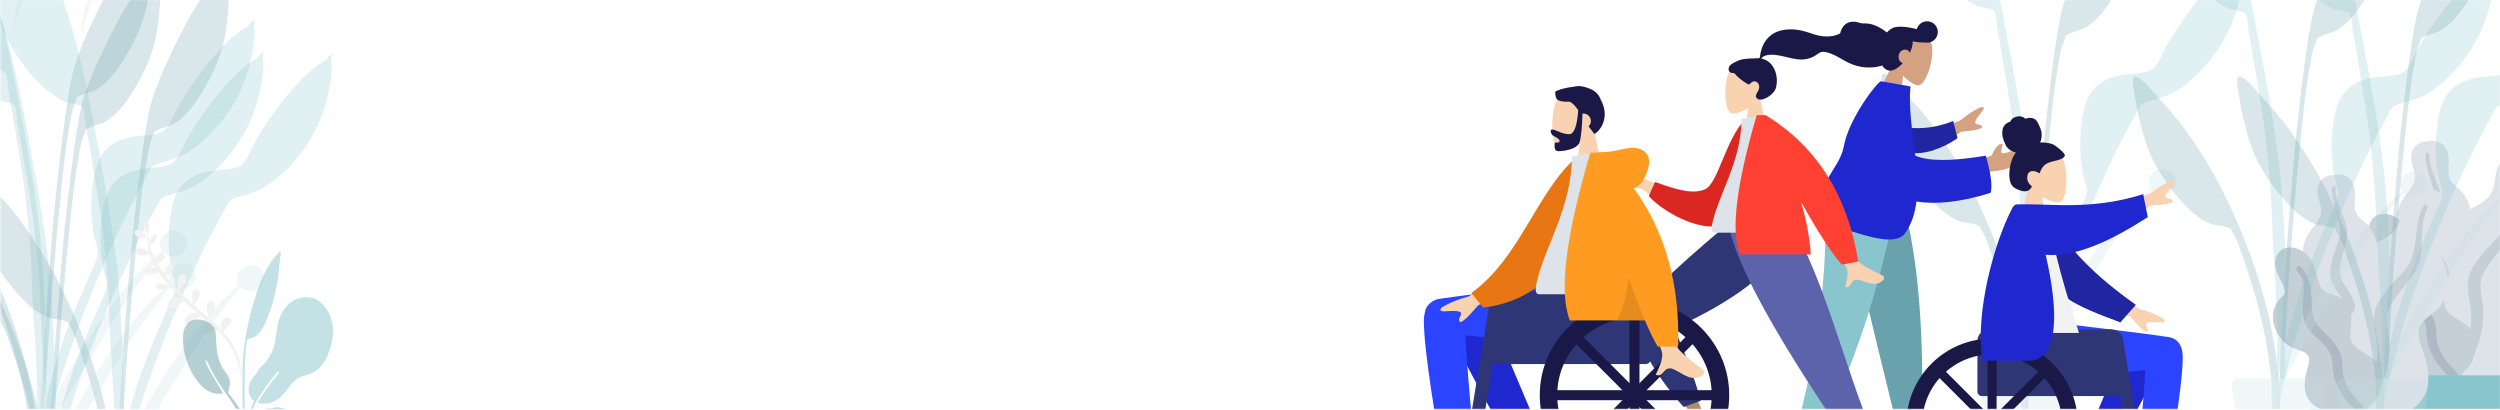 <svg width="1920" height="315" viewBox="0 0 1920 315" fill="none" xmlns="http://www.w3.org/2000/svg">
<mask id="mask0" mask-type="alpha" maskUnits="userSpaceOnUse" x="0" y="0" width="1920" height="315">
<rect x="0.302" width="1919.7" height="314.159" fill="white"/>
</mask>
<g mask="url(#mask0)">
<g opacity="0.5">
<path opacity="0.5" fill-rule="evenodd" clip-rule="evenodd" d="M1623.27 -75.895C1627.48 -81.887 1635.28 -97.105 1641.19 -99.246C1645 -100.625 1643.89 -86.359 1643.94 -83.639C1644.12 -73.115 1643.09 -62.658 1641.83 -52.223C1639.55 -33.403 1632.1 -16.642 1621.87 -0.624C1616.61 7.618 1610.44 15.96 1601.9 21.103C1597.96 23.471 1593.23 23.868 1589.35 25.908C1584.82 28.284 1587.29 26.363 1585.25 31.078C1582.41 37.624 1581.51 46.068 1580.2 53.053C1574.18 85.115 1559.62 254.605 1562.14 287.219C1562.37 290.109 1558.34 290.801 1558.14 287.272C1557.07 268.56 1566.32 138.983 1570.99 96.607C1575.66 54.232 1580.39 16.795 1585.12 2.135C1590.87 -15.652 1601.25 -37.041 1609.89 -53.628C1613.91 -61.334 1618.28 -68.774 1623.27 -75.895Z" fill="#69A1AC"/>
<path opacity="0.5" fill-rule="evenodd" clip-rule="evenodd" d="M1654.47 131.938C1665.4 123.91 1677.24 139.062 1667.34 147.091C1661.87 151.529 1656.15 149.95 1652.93 146.252C1650.84 148.799 1648.89 151.463 1647.01 153.713C1641.28 160.569 1635.87 167.589 1630.7 174.772C1619.95 189.695 1610.74 205.461 1601.11 220.939C1591.61 236.215 1582.18 251.569 1573.57 267.231C1566.27 280.501 1556.55 296.113 1554.05 310.661C1557.84 279.807 1572.22 250.151 1589.35 222.951C1606.34 195.975 1625.83 166.513 1652.13 145.224C1649.46 141.288 1649.38 135.669 1654.47 131.938Z" fill="#C1DEE2"/>
<path opacity="0.5" fill-rule="evenodd" clip-rule="evenodd" d="M1446.96 56.691C1453.08 57.888 1463.08 71.731 1468.13 77.005C1474.12 83.273 1479.56 89.953 1484.69 96.952C1495.72 112.018 1505.59 128.036 1513.99 144.741C1527.67 171.972 1538.63 199.925 1546.58 229.578C1551.45 247.73 1554.61 266.544 1556.48 285.226C1556.83 288.749 1560.52 315.914 1555.2 316.646C1550.41 317.305 1551.89 296.019 1551.66 293.124C1549.05 260.458 1541.23 228.675 1530.35 197.887C1527.98 191.18 1525.78 182.965 1521.99 176.929C1519.26 172.582 1521.97 174.098 1517.17 172.453C1513.06 171.039 1508.36 171.384 1504.15 169.654C1494.99 165.897 1487.65 158.604 1481.22 151.269C1468.73 137.012 1458.83 121.589 1453.66 103.321C1450.8 93.192 1448.17 83.004 1446.71 72.562C1446.33 69.864 1443.02 55.921 1446.96 56.691Z" fill="#69A1AC"/>
<path opacity="0.5" fill-rule="evenodd" clip-rule="evenodd" d="M1471.11 -173.623C1494.16 -133.649 1513.1 -89.738 1525.34 -45.263C1532.75 -18.316 1537.93 9.335 1543.08 36.787C1551.05 79.293 1558.59 121.795 1560.73 165.056C1562.89 208.567 1567.16 258.752 1552.91 300.661C1560.03 258.112 1553.25 212.823 1552.05 170.01C1551.48 149.573 1549.82 129.334 1547.64 109.016C1545.53 89.306 1542.07 69.69 1538.85 50.134C1537.29 40.611 1535.64 31.101 1533.96 21.597C1533.46 18.762 1533.25 10.347 1531.45 8.41C1529.64 6.46 1520.41 5.666 1517.51 4.235C1511.67 1.353 1506.17 -2.74 1501.31 -7.065C1491.99 -15.355 1483.89 -26.188 1477.49 -36.867C1462.68 -61.576 1456.76 -91.729 1457.06 -120.345C1457.12 -125.901 1466.06 -185.729 1462.47 -186.553C1462.68 -186.806 1462.89 -187.068 1463.08 -187.339C1465.8 -182.791 1468.46 -178.211 1471.11 -173.623Z" fill="#89C5CC"/>
<path opacity="0.5" fill-rule="evenodd" clip-rule="evenodd" d="M1719.9 -29.452C1720.25 -29.965 1722.57 -33.533 1721.4 -33.305C1723.78 -33.769 1718.14 -29.37 1724.05 -32.069C1721.24 -29.417 1722.86 -25.973 1722.9 -22.404C1722.96 -16.61 1721.99 -10.863 1720.9 -5.193C1719.18 3.77 1716.61 12.484 1712.88 20.82C1704.75 38.986 1690.95 56.475 1674.57 67.832C1666.48 73.44 1658.56 75.349 1649.33 77.931C1643.5 79.562 1643.04 82.576 1639.95 88.23C1633.51 100.005 1627.19 111.739 1621.51 123.912C1614.73 138.448 1608.15 153 1601.94 167.792C1581.02 217.618 1564 269.239 1555.06 322.661C1554.84 291.179 1562.12 258.756 1571.31 228.749C1578 206.886 1586.71 185.812 1596 164.95C1598.25 159.896 1601.67 153.395 1602.62 147.815C1603.29 143.906 1601.24 140.146 1600.31 136.028C1596.65 119.99 1596.91 102.023 1600.12 85.9C1603.66 68.121 1613.89 59.87 1631.2 57.351C1637.53 56.43 1645.57 56.768 1651.37 54.069C1657.7 51.13 1660.31 41.471 1663.9 35.27C1673.56 18.614 1685.03 2.64 1698.21 -11.395C1701.85 -15.281 1705.78 -18.866 1709.94 -22.189C1712.56 -24.286 1718.11 -26.869 1719.9 -29.452Z" fill="#89C5CC"/>
<path opacity="0.5" fill-rule="evenodd" clip-rule="evenodd" d="M1525.84 288.661H1587.26C1590.02 288.661 1592.26 290.899 1592.26 293.661C1592.26 293.905 1592.24 294.149 1592.21 294.39L1587.46 326.579C1586.01 336.391 1577.59 343.661 1567.67 343.661H1545.43C1535.51 343.661 1527.09 336.391 1525.64 326.579L1520.9 294.39C1520.49 291.658 1522.38 289.117 1525.11 288.714C1525.36 288.679 1525.6 288.661 1525.84 288.661Z" fill="#C1DEE2"/>
</g>
<path fill-rule="evenodd" clip-rule="evenodd" d="M1864.81 108.429C1867.67 108.079 1870.73 108.203 1873.4 109.333C1879.06 111.738 1880.67 118.43 1880.59 123.869C1880.51 129.724 1879.27 136.119 1883.72 140.836C1885.76 143.004 1888.31 144.664 1890.32 146.872C1892.46 149.233 1894.15 151.933 1895.4 154.833C1897.69 160.159 1898.81 166.423 1896.72 172.01C1894.87 176.929 1890.23 181.37 1891.24 186.963C1892.28 192.799 1898.16 197.26 1901.84 201.606C1906 206.525 1909.84 212.812 1910.47 219.262C1911.07 225.444 1908.38 231.696 1904.25 236.369C1896 245.707 1883.6 250.284 1871.09 250.256C1865.78 250.243 1859.77 250.004 1855.19 247.15C1853.77 246.268 1853.03 245.279 1852.18 243.904C1851.43 242.67 1850.43 241.868 1849.28 240.995C1846.74 239.078 1844.91 236.495 1843.74 233.603C1839.2 222.37 1842.83 208.474 1849.18 198.499C1850.69 196.135 1851.92 193.861 1851.19 191.044C1850.43 188.104 1848.55 185.452 1846.89 182.924C1845.25 180.426 1843.38 178.043 1842.1 175.342C1840.76 172.513 1840.38 169.55 1840.62 166.454C1841.06 160.637 1843.57 155.269 1847.13 150.591C1850.55 146.086 1854.57 141.774 1854.58 135.87C1854.59 129.613 1850.41 124.047 1852.19 117.685C1852.93 115.051 1854.41 112.348 1856.8 110.768C1859.09 109.254 1862.12 108.758 1864.81 108.429Z" fill="#DDE3E9"/>
<path fill-rule="evenodd" clip-rule="evenodd" d="M1862.94 118.432C1862.99 117.592 1863.99 117.088 1864.77 117.307C1865.81 117.596 1865.79 118.561 1865.76 119.421C1865.68 122.064 1866.06 124.633 1866.69 127.197C1868.01 132.529 1870.45 137.442 1872.39 142.564C1874.32 147.681 1875.23 152.965 1874.09 158.38C1873.02 163.486 1871.35 168.459 1870.25 173.571C1869.29 178.077 1868.26 182.828 1869.73 187.323C1871.14 191.649 1874.27 195.172 1876.51 199.081C1881.17 207.174 1883.23 216.152 1883.51 225.391C1883.64 229.681 1883.52 234.011 1882.53 238.219C1881.95 240.642 1881.18 243.916 1879.11 245.589C1878.15 246.36 1876.51 246.627 1875.71 245.485C1874.95 244.413 1875.61 242.755 1875.85 241.613C1876.89 236.669 1877.1 231.617 1876.85 226.598C1876.61 221.735 1876.04 216.881 1874.51 212.238C1873.09 207.929 1870.93 204.058 1868.39 200.288C1865.8 196.447 1863.11 192.597 1862.04 188.045C1860.96 183.422 1861.84 178.718 1863.02 174.183C1864.27 169.386 1865.9 164.728 1867.59 160.061C1869.24 155.514 1869.82 151.211 1868.91 146.452C1867.12 137.049 1862.31 128.224 1862.94 118.432Z" fill="#C5CFD6"/>
<path fill-rule="evenodd" clip-rule="evenodd" d="M1940.44 119.838C1943.99 120.914 1947.51 122.651 1950.04 125.374C1955.41 131.165 1953.76 139.917 1950.79 146.309C1947.6 153.189 1942.76 160.105 1945.49 167.999C1946.74 171.628 1948.85 174.915 1950.04 178.572C1951.31 182.48 1951.86 186.55 1951.79 190.628C1951.66 198.118 1949.67 206.111 1944.26 211.629C1939.5 216.488 1931.71 219.325 1929.93 226.462C1928.07 233.907 1932.61 242.244 1934.63 249.297C1936.91 257.28 1938.08 266.709 1935.41 274.665C1932.85 282.29 1926.39 288.284 1919.08 291.662C1904.47 298.412 1887.5 297.373 1872.85 290.834C1866.63 288.057 1859.7 284.646 1855.84 278.888C1854.64 277.109 1854.29 275.55 1854.03 273.485C1853.79 271.634 1853.05 270.167 1852.16 268.534C1850.2 264.948 1849.41 260.94 1849.57 256.912C1850.19 241.267 1861.79 226.72 1874.51 218.228C1877.52 216.216 1880.17 214.167 1880.8 210.456C1881.46 206.581 1880.66 202.469 1880.05 198.617C1879.45 194.81 1878.52 191.018 1878.44 187.158C1878.36 183.114 1879.49 179.413 1881.4 175.875C1885 169.227 1890.78 164.186 1897.42 160.503C1903.82 156.956 1910.81 153.948 1913.94 146.971C1917.26 139.576 1915.3 130.817 1920.75 124.22C1923.01 121.489 1926.18 119.063 1929.81 118.438C1933.3 117.839 1937.11 118.826 1940.44 119.838Z" fill="#DDE3E9"/>
<path fill-rule="evenodd" clip-rule="evenodd" d="M1933.2 132.067C1933.71 131.1 1935.14 131.025 1935.94 131.696C1936.99 132.58 1936.47 133.712 1935.98 134.716C1934.5 137.803 1933.6 141.045 1933 144.415C1931.76 151.422 1932.04 158.518 1931.61 165.597C1931.19 172.67 1929.49 179.403 1925.33 185.221C1921.4 190.708 1916.83 195.718 1912.88 201.198C1909.39 206.029 1905.71 211.119 1905.07 217.21C1904.45 223.073 1906.26 228.882 1906.84 234.69C1908.04 246.713 1905.76 258.427 1901.24 269.513C1899.14 274.661 1896.74 279.728 1893.37 284.189C1891.43 286.758 1888.82 290.233 1885.52 291.125C1883.99 291.537 1881.94 290.995 1881.59 289.219C1881.27 287.554 1882.91 285.938 1883.79 284.711C1887.6 279.402 1890.49 273.529 1892.83 267.454C1895.09 261.57 1896.96 255.52 1897.6 249.219C1898.2 243.372 1897.7 237.657 1896.71 231.862C1895.7 225.956 1894.57 219.987 1895.7 214.036C1896.85 207.992 1900.35 202.884 1904.1 198.132C1908.07 193.106 1912.42 188.446 1916.84 183.805C1921.15 179.283 1924.09 174.494 1925.52 168.381C1928.34 156.305 1927.34 143.334 1933.2 132.067Z" fill="#C5CFD6"/>
<path fill-rule="evenodd" clip-rule="evenodd" d="M1830.86 164.256C1836.75 164.256 1841.93 167.38 1845.5 171.814C1849.68 177.004 1850.53 183.342 1852.23 189.528C1853.07 192.606 1854.52 195.662 1857.07 197.754C1859.38 199.656 1862.32 200.036 1865.1 200.966C1870.63 202.823 1875.11 207.296 1876.87 212.755C1879.03 219.414 1876.75 226.129 1877.14 232.877C1877.5 239.075 1883.61 242.941 1888.53 245.912C1893.37 248.841 1897.74 251.584 1899.2 257.291C1900.75 263.343 1901.27 270.1 1899.12 276.079C1895.55 286.035 1885.1 290.419 1875.01 291.098C1865.84 291.715 1854.32 290.747 1847.44 284.096C1843.32 280.115 1841.83 274.549 1842.02 269.011C1842.13 265.567 1842.82 262.155 1843.7 258.827C1844.32 256.469 1845.17 254.12 1845.41 251.683C1846.05 245.198 1840.05 243.953 1834.95 242.172C1828.47 239.909 1823.93 235.636 1820.78 229.681C1817.84 224.137 1816.6 217.914 1818.37 211.81C1819.27 208.693 1820.9 205.866 1823.11 203.46C1824.09 202.402 1825.46 201.519 1826.34 200.407C1827.16 199.368 1826.98 198.022 1826.7 196.806C1825.39 191.186 1821.31 186.533 1819.86 180.924C1818.54 175.861 1819.32 169.56 1823.95 166.294C1825.95 164.882 1828.41 164.271 1830.86 164.256Z" fill="#C5CFD6"/>
<path fill-rule="evenodd" clip-rule="evenodd" d="M1838.89 178.897C1845.14 185.552 1846.83 194.581 1847.33 203.332C1847.61 208.239 1847.32 213.415 1848.76 218.175C1850 222.249 1852.89 225.363 1855.87 228.306C1861.87 234.231 1868.56 240.255 1870.32 248.83C1871.35 253.862 1870.65 259.059 1872.08 264.036C1873.37 268.56 1875.65 273.004 1878.42 276.824C1880.65 279.9 1883.56 282.256 1885.99 285.123C1886.74 285.998 1887.8 287.287 1887.5 288.523C1887.14 289.97 1885.29 290.428 1883.99 290.201C1880.94 289.671 1878.37 286.759 1876.38 284.642C1873.46 281.547 1870.98 278.218 1868.97 274.483C1866.73 270.336 1864.94 265.935 1864.17 261.282C1863.37 256.454 1863.77 251.424 1861.94 246.791C1858.88 238.996 1851.44 234.396 1846.06 228.32C1839.36 220.75 1840.36 211.327 1841.05 202.015C1841.42 196.897 1841.8 191.118 1839.21 186.445C1838.22 184.662 1836.02 182.999 1835.6 180.971C1835.21 179.114 1837.33 177.237 1838.89 178.897Z" fill="#AFB9C5"/>
<path fill-rule="evenodd" clip-rule="evenodd" d="M1845.55 288.256C1845.55 326.314 1851.76 346.256 1884.55 346.256C1917.34 346.256 1923.55 326.314 1923.55 288.256H1845.55Z" fill="#89C5CC"/>
<path fill-rule="evenodd" clip-rule="evenodd" d="M1792.81 134.221C1795.67 133.871 1798.73 133.995 1801.4 135.126C1807.06 137.53 1808.67 144.222 1808.59 149.662C1808.51 155.516 1807.27 161.911 1811.72 166.628C1813.76 168.797 1816.31 170.456 1818.32 172.665C1820.46 175.025 1822.15 177.725 1823.4 180.625C1825.69 185.952 1826.81 192.215 1824.72 197.803C1822.87 202.722 1818.23 207.162 1819.24 212.756C1820.28 218.591 1826.16 223.052 1829.84 227.399C1834 232.318 1837.84 238.604 1838.47 245.055C1839.07 251.237 1836.38 257.489 1832.25 262.162C1824 271.499 1811.6 276.077 1799.09 276.048C1793.78 276.036 1787.77 275.796 1783.19 272.943C1781.77 272.061 1781.03 271.072 1780.18 269.696C1779.43 268.463 1778.43 267.66 1777.28 266.788C1774.74 264.871 1772.91 262.287 1771.74 259.395C1767.2 248.162 1770.83 234.266 1777.18 224.291C1778.69 221.928 1779.92 219.654 1779.19 216.837C1778.43 213.897 1776.55 211.244 1774.89 208.717C1773.25 206.219 1771.38 203.836 1770.1 201.135C1768.76 198.305 1768.38 195.343 1768.62 192.246C1769.06 186.429 1771.57 181.062 1775.13 176.384C1778.55 171.878 1782.57 167.567 1782.58 161.663C1782.59 155.405 1778.41 149.839 1780.19 143.477C1780.93 140.843 1782.41 138.14 1784.8 136.561C1787.09 135.046 1790.12 134.551 1792.81 134.221Z" fill="#DDE3E9"/>
<path fill-rule="evenodd" clip-rule="evenodd" d="M1790.94 144.225C1790.99 143.384 1791.99 142.88 1792.77 143.1C1793.81 143.388 1793.79 144.354 1793.76 145.214C1793.68 147.857 1794.06 150.425 1794.69 152.99C1796.01 158.322 1798.45 163.234 1800.39 168.356C1802.32 173.474 1803.23 178.758 1802.09 184.173C1801.02 189.278 1799.35 194.252 1798.25 199.364C1797.29 203.869 1796.26 208.621 1797.73 213.115C1799.14 217.441 1802.27 220.964 1804.51 224.874C1809.17 232.966 1811.23 241.944 1811.51 251.184C1811.64 255.474 1811.52 259.804 1810.53 264.011C1809.95 266.434 1809.18 269.709 1807.11 271.382C1806.15 272.153 1804.51 272.42 1803.71 271.277C1802.95 270.206 1803.61 268.547 1803.85 267.405C1804.89 262.462 1805.1 257.41 1804.85 252.39C1804.61 247.528 1804.04 242.674 1802.51 238.03C1801.09 233.721 1798.93 229.851 1796.39 226.081C1793.8 222.239 1791.11 218.389 1790.04 213.838C1788.96 209.214 1789.84 204.51 1791.02 199.976C1792.27 195.179 1793.9 190.52 1795.59 185.853C1797.24 181.306 1797.82 177.004 1796.91 172.244C1795.12 162.842 1790.31 154.016 1790.94 144.225Z" fill="#C5CFD6"/>
<path fill-rule="evenodd" clip-rule="evenodd" d="M1868.44 145.631C1871.99 146.707 1875.51 148.444 1878.04 151.167C1883.41 156.957 1881.76 165.709 1878.79 172.102C1875.6 178.982 1870.76 185.897 1873.49 193.792C1874.74 197.421 1876.85 200.707 1878.04 204.364C1879.31 208.272 1879.86 212.342 1879.79 216.42C1879.66 223.911 1877.67 231.903 1872.26 237.421C1867.5 242.28 1859.71 245.118 1857.93 252.255C1856.07 259.7 1860.61 268.036 1862.63 275.09C1864.91 283.072 1866.08 292.501 1863.41 300.457C1860.85 308.082 1854.39 314.076 1847.08 317.454C1832.47 324.204 1815.5 323.166 1800.85 316.626C1794.63 313.85 1787.7 310.439 1783.84 304.681C1782.64 302.901 1782.29 301.342 1782.03 299.278C1781.79 297.427 1781.05 295.959 1780.16 294.327C1778.2 290.74 1777.41 286.732 1777.57 282.704C1778.19 267.059 1789.79 252.512 1802.51 244.02C1805.52 242.008 1808.17 239.96 1808.8 236.248C1809.46 232.374 1808.66 228.262 1808.05 224.41C1807.45 220.603 1806.52 216.811 1806.44 212.95C1806.36 208.906 1807.49 205.206 1809.4 201.667C1813 195.02 1818.78 189.978 1825.42 186.295C1831.82 182.748 1838.81 179.741 1841.94 172.763C1845.26 165.368 1843.3 156.609 1848.75 150.013C1851.01 147.281 1854.18 144.856 1857.81 144.231C1861.3 143.631 1865.11 144.618 1868.44 145.631Z" fill="#DDE3E9"/>
<path fill-rule="evenodd" clip-rule="evenodd" d="M1861.2 157.859C1861.71 156.892 1863.14 156.818 1863.94 157.489C1864.99 158.372 1864.47 159.505 1863.98 160.509C1862.5 163.595 1861.6 166.837 1861 170.208C1859.76 177.214 1860.04 184.311 1859.61 191.39C1859.19 198.463 1857.49 205.195 1853.33 211.014C1849.4 216.5 1844.83 221.51 1840.88 226.991C1837.39 231.822 1833.71 236.911 1833.07 243.002C1832.45 248.866 1834.26 254.674 1834.84 260.482C1836.04 272.505 1833.76 284.22 1829.24 295.306C1827.14 300.453 1824.74 305.52 1821.37 309.982C1819.43 312.551 1816.82 316.025 1813.52 316.918C1811.99 317.329 1809.94 316.787 1809.59 315.012C1809.27 313.347 1810.91 311.73 1811.79 310.504C1815.6 305.195 1818.49 299.321 1820.83 293.247C1823.09 287.362 1824.96 281.313 1825.6 275.012C1826.2 269.164 1825.7 263.45 1824.71 257.654C1823.7 251.749 1822.57 245.78 1823.7 239.829C1824.85 233.785 1828.35 228.676 1832.1 223.925C1836.07 218.899 1840.42 214.238 1844.84 209.597C1849.15 205.076 1852.09 200.286 1853.52 194.174C1856.34 182.098 1855.34 169.127 1861.2 157.859Z" fill="#C5CFD6"/>
<path fill-rule="evenodd" clip-rule="evenodd" d="M1758.86 190.048C1764.75 190.048 1769.93 193.173 1773.5 197.606C1777.68 202.796 1778.53 209.135 1780.23 215.32C1781.07 218.399 1782.52 221.455 1785.07 223.546C1787.38 225.448 1790.32 225.829 1793.1 226.758C1798.63 228.615 1803.11 233.089 1804.87 238.548C1807.03 245.207 1804.75 251.922 1805.14 258.67C1805.5 264.867 1811.61 268.734 1816.53 271.704C1821.37 274.634 1825.74 277.376 1827.2 283.083C1828.75 289.136 1829.27 295.892 1827.12 301.871C1823.55 311.827 1813.1 316.211 1803.01 316.891C1793.84 317.508 1782.32 316.539 1775.44 309.888C1771.32 305.908 1769.83 300.342 1770.02 294.803C1770.13 291.36 1770.82 287.948 1771.7 284.62C1772.32 282.261 1773.17 279.912 1773.41 277.475C1774.05 270.991 1768.05 269.745 1762.95 267.965C1756.47 265.702 1751.93 261.428 1748.78 255.474C1745.84 249.93 1744.6 243.706 1746.37 237.603C1747.27 234.486 1748.9 231.658 1751.11 229.253C1752.09 228.194 1753.46 227.311 1754.34 226.199C1755.16 225.161 1754.98 223.815 1754.7 222.598C1753.39 216.979 1749.31 212.326 1747.86 206.717C1746.54 201.654 1747.32 195.353 1751.95 192.086C1753.95 190.675 1756.41 190.064 1758.86 190.048Z" fill="#C5CFD6"/>
<path fill-rule="evenodd" clip-rule="evenodd" d="M1766.89 204.69C1773.14 211.344 1774.83 220.373 1775.33 229.124C1775.61 234.032 1775.32 239.208 1776.76 243.968C1778 248.041 1780.89 251.156 1783.87 254.099C1789.87 260.024 1796.56 266.047 1798.32 274.622C1799.35 279.654 1798.65 284.852 1800.08 289.829C1801.37 294.352 1803.65 298.797 1806.42 302.617C1808.65 305.693 1811.56 308.048 1813.99 310.916C1814.74 311.791 1815.8 313.08 1815.5 314.315C1815.14 315.762 1813.29 316.22 1811.99 315.993C1808.94 315.463 1806.37 312.551 1804.38 310.435C1801.46 307.339 1798.98 304.01 1796.97 300.275C1794.73 296.128 1792.94 291.727 1792.17 287.074C1791.37 282.247 1791.77 277.216 1789.94 272.583C1786.88 264.788 1779.44 260.188 1774.06 254.113C1767.36 246.542 1768.36 237.12 1769.05 227.807C1769.42 222.69 1769.8 216.91 1767.21 212.238C1766.22 210.454 1764.02 208.791 1763.6 206.764C1763.21 204.906 1765.33 203.029 1766.89 204.69Z" fill="#AFB9C5"/>
<path fill-rule="evenodd" clip-rule="evenodd" d="M1773.55 314.048C1773.55 352.107 1779.76 372.048 1812.55 372.048C1845.34 372.048 1851.55 352.107 1851.55 314.048H1773.55Z" fill="#89C5CC"/>
<g opacity="0.5">
<path opacity="0.5" fill-rule="evenodd" clip-rule="evenodd" d="M1816.27 -73.895C1820.48 -79.887 1828.28 -95.105 1834.19 -97.246C1838 -98.625 1836.89 -84.359 1836.94 -81.639C1837.12 -71.115 1836.09 -60.658 1834.83 -50.223C1832.55 -31.403 1825.1 -14.642 1814.87 1.376C1809.61 9.618 1803.44 17.96 1794.9 23.103C1790.96 25.471 1786.23 25.868 1782.35 27.908C1777.82 30.284 1780.29 28.363 1778.25 33.078C1775.41 39.624 1774.51 48.068 1773.2 55.053C1767.18 87.115 1752.62 256.605 1755.14 289.219C1755.37 292.109 1751.34 292.801 1751.14 289.272C1750.07 270.56 1759.32 140.983 1763.99 98.607C1768.66 56.232 1773.39 18.795 1778.12 4.135C1783.87 -13.652 1794.25 -35.041 1802.89 -51.628C1806.91 -59.334 1811.28 -66.774 1816.27 -73.895Z" fill="#69A1AC"/>
<path opacity="0.5" fill-rule="evenodd" clip-rule="evenodd" d="M1847.47 133.938C1858.4 125.91 1870.24 141.062 1860.34 149.091C1854.87 153.529 1849.15 151.95 1845.93 148.252C1843.84 150.799 1841.89 153.463 1840.01 155.713C1834.28 162.569 1828.87 169.589 1823.7 176.772C1812.95 191.695 1803.74 207.461 1794.11 222.939C1784.61 238.215 1775.18 253.569 1766.57 269.231C1759.27 282.501 1749.55 298.113 1747.05 312.661C1750.84 281.807 1765.22 252.151 1782.35 224.951C1799.34 197.975 1818.83 168.513 1845.13 147.224C1842.46 143.288 1842.38 137.669 1847.47 133.938Z" fill="#C1DEE2"/>
<path opacity="0.5" fill-rule="evenodd" clip-rule="evenodd" d="M1639.96 58.691C1646.08 59.888 1656.08 73.731 1661.13 79.005C1667.12 85.273 1672.56 91.953 1677.69 98.952C1688.72 114.018 1698.59 130.036 1706.99 146.741C1720.67 173.972 1731.63 201.925 1739.58 231.578C1744.45 249.73 1747.61 268.544 1749.48 287.226C1749.83 290.749 1753.52 317.914 1748.2 318.646C1743.41 319.305 1744.89 298.019 1744.66 295.124C1742.05 262.458 1734.23 230.675 1723.35 199.887C1720.98 193.18 1718.78 184.965 1714.99 178.929C1712.26 174.582 1714.97 176.098 1710.17 174.453C1706.06 173.039 1701.36 173.384 1697.15 171.654C1687.99 167.897 1680.65 160.604 1674.22 153.269C1661.73 139.012 1651.83 123.589 1646.66 105.321C1643.8 95.192 1641.17 85.004 1639.71 74.562C1639.33 71.864 1636.02 57.921 1639.96 58.691Z" fill="#69A1AC"/>
<path opacity="0.5" fill-rule="evenodd" clip-rule="evenodd" d="M1664.11 -171.623C1687.16 -131.649 1706.1 -87.738 1718.34 -43.263C1725.75 -16.316 1730.93 11.335 1736.08 38.787C1744.05 81.293 1751.59 123.795 1753.73 167.056C1755.89 210.567 1760.16 260.752 1745.91 302.661C1753.03 260.112 1746.25 214.823 1745.05 172.01C1744.48 151.573 1742.82 131.334 1740.64 111.016C1738.53 91.306 1735.07 71.69 1731.85 52.134C1730.29 42.611 1728.64 33.101 1726.96 23.597C1726.46 20.762 1726.25 12.347 1724.45 10.41C1722.64 8.46 1713.41 7.666 1710.51 6.235C1704.67 3.353 1699.17 -0.74 1694.31 -5.065C1684.99 -13.355 1676.89 -24.188 1670.49 -34.867C1655.68 -59.576 1649.76 -89.729 1650.06 -118.345C1650.12 -123.901 1659.06 -183.729 1655.47 -184.553C1655.68 -184.806 1655.89 -185.068 1656.08 -185.339C1658.8 -180.791 1661.46 -176.211 1664.11 -171.623Z" fill="#89C5CC"/>
<path opacity="0.5" fill-rule="evenodd" clip-rule="evenodd" d="M1912.9 -27.452C1913.25 -27.965 1915.57 -31.533 1914.4 -31.305C1916.78 -31.769 1911.14 -27.37 1917.05 -30.069C1914.24 -27.417 1915.86 -23.973 1915.9 -20.404C1915.96 -14.61 1914.99 -8.863 1913.9 -3.193C1912.18 5.77 1909.61 14.484 1905.88 22.82C1897.75 40.986 1883.95 58.475 1867.57 69.832C1859.48 75.44 1851.56 77.349 1842.33 79.931C1836.5 81.562 1836.04 84.576 1832.95 90.23C1826.51 102.005 1820.19 113.739 1814.51 125.912C1807.73 140.448 1801.15 155 1794.94 169.792C1774.02 219.618 1757 271.239 1748.06 324.661C1747.84 293.179 1755.12 260.756 1764.31 230.749C1771 208.886 1779.71 187.812 1789 166.95C1791.25 161.896 1794.67 155.395 1795.62 149.815C1796.29 145.906 1794.24 142.146 1793.31 138.028C1789.65 121.99 1789.91 104.023 1793.12 87.9C1796.66 70.121 1806.89 61.87 1824.2 59.351C1830.53 58.43 1838.57 58.768 1844.37 56.069C1850.7 53.13 1853.31 43.471 1856.9 37.27C1866.56 20.614 1878.03 4.64 1891.21 -9.395C1894.85 -13.281 1898.78 -16.866 1902.94 -20.189C1905.56 -22.286 1911.11 -24.869 1912.9 -27.452Z" fill="#89C5CC"/>
<path opacity="0.5" fill-rule="evenodd" clip-rule="evenodd" d="M1718.84 290.661H1780.26C1783.02 290.661 1785.26 292.899 1785.26 295.661C1785.26 295.905 1785.24 296.149 1785.21 296.39L1780.46 328.579C1779.01 338.391 1770.59 345.661 1760.67 345.661H1738.43C1728.51 345.661 1720.09 338.391 1718.64 328.579L1713.9 296.39C1713.49 293.658 1715.38 291.117 1718.11 290.714C1718.36 290.679 1718.6 290.661 1718.84 290.661Z" fill="#C1DEE2"/>
</g>
<g opacity="0.5">
<path opacity="0.5" fill-rule="evenodd" clip-rule="evenodd" d="M1896.27 -73.895C1900.48 -79.887 1908.28 -95.105 1914.19 -97.246C1918 -98.625 1916.89 -84.359 1916.94 -81.639C1917.12 -71.115 1916.09 -60.658 1914.83 -50.223C1912.55 -31.403 1905.1 -14.642 1894.87 1.376C1889.61 9.618 1883.44 17.96 1874.9 23.103C1870.96 25.471 1866.23 25.868 1862.35 27.908C1857.82 30.284 1860.29 28.363 1858.25 33.078C1855.41 39.624 1854.51 48.068 1853.2 55.053C1847.18 87.115 1832.62 256.605 1835.14 289.219C1835.37 292.109 1831.34 292.801 1831.14 289.272C1830.07 270.56 1839.32 140.983 1843.99 98.607C1848.66 56.232 1853.39 18.795 1858.12 4.135C1863.87 -13.652 1874.25 -35.041 1882.89 -51.628C1886.91 -59.334 1891.28 -66.774 1896.27 -73.895Z" fill="#69A1AC"/>
<path opacity="0.5" fill-rule="evenodd" clip-rule="evenodd" d="M1927.47 133.938C1938.4 125.91 1950.24 141.062 1940.34 149.091C1934.87 153.529 1929.15 151.95 1925.93 148.252C1923.84 150.799 1921.89 153.463 1920.01 155.713C1914.28 162.569 1908.87 169.589 1903.7 176.772C1892.95 191.695 1883.74 207.461 1874.11 222.939C1864.61 238.215 1855.18 253.569 1846.57 269.231C1839.27 282.501 1829.55 298.113 1827.05 312.661C1830.84 281.807 1845.22 252.151 1862.35 224.951C1879.34 197.975 1898.83 168.513 1925.13 147.224C1922.46 143.288 1922.38 137.669 1927.47 133.938Z" fill="#C1DEE2"/>
<path opacity="0.5" fill-rule="evenodd" clip-rule="evenodd" d="M1719.96 58.691C1726.08 59.888 1736.08 73.731 1741.13 79.005C1747.12 85.273 1752.56 91.953 1757.69 98.952C1768.72 114.018 1778.59 130.036 1786.99 146.741C1800.67 173.972 1811.63 201.925 1819.58 231.578C1824.45 249.73 1827.61 268.544 1829.48 287.226C1829.83 290.749 1833.52 317.914 1828.2 318.646C1823.41 319.305 1824.89 298.019 1824.66 295.124C1822.05 262.458 1814.23 230.675 1803.35 199.887C1800.98 193.18 1798.78 184.965 1794.99 178.929C1792.26 174.582 1794.97 176.098 1790.17 174.453C1786.06 173.039 1781.36 173.384 1777.15 171.654C1767.99 167.897 1760.65 160.604 1754.22 153.269C1741.73 139.012 1731.83 123.589 1726.66 105.321C1723.8 95.192 1721.17 85.004 1719.71 74.562C1719.33 71.864 1716.02 57.921 1719.96 58.691Z" fill="#69A1AC"/>
<path opacity="0.5" fill-rule="evenodd" clip-rule="evenodd" d="M1744.11 -171.623C1767.16 -131.649 1786.1 -87.738 1798.34 -43.263C1805.75 -16.316 1810.93 11.335 1816.08 38.787C1824.05 81.293 1831.59 123.795 1833.73 167.056C1835.89 210.567 1840.16 260.752 1825.91 302.661C1833.03 260.112 1826.25 214.823 1825.05 172.01C1824.48 151.573 1822.82 131.334 1820.64 111.016C1818.53 91.306 1815.07 71.69 1811.85 52.134C1810.29 42.611 1808.64 33.101 1806.96 23.597C1806.46 20.762 1806.25 12.347 1804.45 10.41C1802.64 8.46 1793.41 7.666 1790.51 6.235C1784.67 3.353 1779.17 -0.74 1774.31 -5.065C1764.99 -13.355 1756.89 -24.188 1750.49 -34.867C1735.68 -59.576 1729.76 -89.729 1730.06 -118.345C1730.12 -123.901 1739.06 -183.729 1735.47 -184.553C1735.68 -184.806 1735.89 -185.068 1736.08 -185.339C1738.8 -180.791 1741.46 -176.211 1744.11 -171.623Z" fill="#89C5CC"/>
<path opacity="0.5" fill-rule="evenodd" clip-rule="evenodd" d="M1992.9 -27.452C1993.25 -27.965 1995.57 -31.533 1994.4 -31.305C1996.78 -31.769 1991.14 -27.37 1997.05 -30.069C1994.24 -27.417 1995.86 -23.973 1995.9 -20.404C1995.96 -14.61 1994.99 -8.863 1993.9 -3.193C1992.18 5.77 1989.61 14.484 1985.88 22.82C1977.75 40.986 1963.95 58.475 1947.57 69.832C1939.48 75.44 1931.56 77.349 1922.33 79.931C1916.5 81.562 1916.04 84.576 1912.95 90.23C1906.51 102.005 1900.19 113.739 1894.51 125.912C1887.73 140.448 1881.15 155 1874.94 169.792C1854.02 219.618 1837 271.239 1828.06 324.661C1827.84 293.179 1835.12 260.756 1844.31 230.749C1851 208.886 1859.71 187.812 1869 166.95C1871.25 161.896 1874.67 155.395 1875.62 149.815C1876.29 145.906 1874.24 142.146 1873.31 138.028C1869.65 121.99 1869.91 104.023 1873.12 87.9C1876.66 70.121 1886.89 61.87 1904.2 59.351C1910.53 58.43 1918.57 58.768 1924.37 56.069C1930.7 53.13 1933.31 43.471 1936.9 37.27C1946.56 20.614 1958.03 4.64 1971.21 -9.395C1974.85 -13.281 1978.78 -16.866 1982.94 -20.189C1985.56 -22.286 1991.11 -24.869 1992.9 -27.452Z" fill="#89C5CC"/>
<path opacity="0.5" fill-rule="evenodd" clip-rule="evenodd" d="M1798.84 290.661H1860.26C1863.02 290.661 1865.26 292.899 1865.26 295.661C1865.26 295.905 1865.24 296.149 1865.21 296.39L1860.46 328.579C1859.01 338.391 1850.59 345.661 1840.67 345.661H1818.43C1808.51 345.661 1800.09 338.391 1798.64 328.579L1793.9 296.39C1793.49 293.658 1795.38 291.117 1798.11 290.714C1798.36 290.679 1798.6 290.661 1798.84 290.661Z" fill="#C1DEE2"/>
</g>
<path opacity="0.2" fill-rule="evenodd" clip-rule="evenodd" d="M127.759 -179.481C131.27 -181.222 135.951 -179.203 133.999 -174.6C131.907 -169.672 124.174 -169.611 119.806 -169.708C120.243 -169.731 121.651 -174.251 122.133 -174.934C123.554 -176.949 125.601 -178.409 127.759 -179.481ZM87.33 -89.674C86.09 -88.614 87.229 -89.575 87.33 -89.674V-89.674ZM131.84 -156.597C133.94 -155.008 134.038 -152.201 132.322 -150.3C130.278 -148.037 126.547 -148.117 123.763 -148.336C122.503 -148.435 115.777 -148.965 117.372 -150.056C117.249 -150.01 116.993 -149.899 116.719 -149.747C116.571 -149.213 116.416 -148.681 116.254 -148.152C116.294 -148.129 116.328 -148.104 116.37 -148.082C116.324 -148.101 116.292 -148.123 116.252 -148.143C114.632 -142.85 112.327 -137.809 109.31 -133.093C110.438 -133.534 111.606 -133.867 112.791 -134.016C116.3 -134.457 123.68 -131.761 119.753 -127.132C115.987 -122.694 110.131 -127.45 105.86 -128.104C101.714 -122.376 97.143 -116.886 92.354 -111.579C92.647 -111.488 92.904 -111.298 93.052 -111.003C94.973 -111.969 96.974 -113.351 98.752 -113.725C101.317 -114.265 106.576 -114.594 108.513 -112.322C110.896 -109.527 108.339 -107.255 105.522 -106.718C101.437 -105.938 96.092 -107.912 92.162 -109.245C91.713 -109.166 91.222 -109.296 90.929 -109.652C90.842 -109.68 90.755 -109.708 90.671 -109.735C85.821 -104.454 80.785 -99.347 75.78 -94.352C75.833 -94.355 75.886 -94.358 75.942 -94.361C77.247 -95.209 78.647 -95.905 80.165 -96.27C83.675 -97.119 87.804 -97.126 90.651 -94.612C93.487 -92.109 94.49 -87.73 91.553 -84.917C85.675 -79.285 77.026 -92.115 74.063 -92.649C68.977 -87.626 63.599 -82.933 58.136 -78.334C58.757 -78.522 59.393 -78.659 60.05 -78.721C65.404 -79.232 77.968 -72.738 71.394 -66.339C65.665 -60.762 59.043 -71.486 54.431 -75.235C49.283 -70.949 44.108 -66.692 39.078 -62.27C41.821 -62.992 44.471 -63.1 47.41 -62.222C50.451 -61.312 55.358 -59.04 53.434 -54.971C51.476 -50.834 45.583 -52.714 42.514 -54.025C40.84 -54.74 37.484 -57.156 34.537 -58.173C26.51 -50.667 19.557 -42.401 14.29 -32.665C11.003 -26.587 8.507 -20.093 6.749 -13.419C5.627 -9.159 3.417 -2.004 3.856 3.54C1.756 -7.556 5.57 -20.885 9.676 -30.806C13.452 -39.928 19.099 -47.938 25.712 -55.148C24.056 -60.088 10.098 -67.207 18.447 -71.802C22.881 -74.231 27.418 -70.206 28.385 -65.942C29.049 -63.011 28.033 -59.328 26.955 -56.482C29.036 -58.68 31.198 -60.808 33.427 -62.864C36.507 -65.707 39.66 -68.468 42.843 -71.193C37.602 -76.069 32.647 -90.014 39.679 -92.298C50.063 -95.662 45.054 -76.635 44.328 -73.07C44.122 -73.057 43.962 -73.119 43.844 -73.251C43.902 -72.924 43.97 -72.575 44.052 -72.223C50.145 -77.412 56.328 -82.5 62.308 -87.813C61.77 -88.207 60.914 -89.713 60.242 -90.514C58.724 -92.321 57.273 -94.208 56.212 -96.322C54.536 -99.662 52.922 -104.991 57.369 -106.958C62.205 -109.102 64.5 -103.075 64.531 -99.48C64.553 -96.993 63.868 -94.63 63.511 -92.192C63.399 -91.432 63.826 -88.005 62.781 -89.479C62.83 -88.936 62.837 -88.542 62.812 -88.263C63.886 -89.222 64.951 -90.191 66.01 -91.167C65.961 -91.29 65.924 -91.424 65.916 -91.58C65.86 -92.652 66.95 -93.065 67.713 -92.752C69.11 -94.066 70.493 -95.398 71.852 -96.755C74.731 -99.632 77.652 -102.59 80.553 -105.611C79.925 -106.146 80.175 -106.887 79.587 -107.455C79 -108.022 77.843 -108.335 77.153 -108.861C75.417 -110.185 73.977 -112.115 72.936 -114.015C71.218 -117.154 68.998 -123.739 74.024 -125.238C79.204 -126.785 81.829 -120.447 82.16 -116.483C82.225 -115.715 81.64 -108.796 81.195 -106.283C86.562 -111.898 91.842 -117.724 96.626 -123.65C95.176 -123.663 91.068 -126.602 90.238 -127.404C88.212 -129.36 84.992 -133.684 88.547 -135.975C91.708 -138.007 95.601 -135.068 96.951 -132.211C97.173 -131.741 97.954 -127.361 98.014 -125.396C99.994 -127.909 101.883 -130.437 103.64 -132.973C104.812 -134.659 105.907 -136.39 106.932 -138.157C106.686 -138.295 106.454 -138.537 106.235 -138.836C100.965 -139.72 94.25 -147.86 100.442 -150.696C103.39 -152.045 106.585 -149.266 108.028 -146.989C108.323 -146.524 108.801 -144.182 109.19 -142.335C112.139 -148.189 114.393 -154.387 116.11 -160.741C115.651 -160.854 115.263 -161.201 115.212 -161.798C112.654 -163.241 110.634 -164.443 108.849 -167.22C107.74 -168.945 105.744 -172.886 109.005 -173.845C113.248 -175.094 115.911 -168.677 116.256 -165.516C116.296 -165.149 116.294 -164.081 116.28 -163.103C116.427 -163.123 116.576 -163.121 116.722 -163.096C117.699 -167.03 118.478 -171.015 119.099 -175.007C116.784 -175.744 116.389 -187.789 117.932 -189.505C121.381 -193.347 123.81 -187.801 123.624 -184.869C123.405 -181.411 121.822 -178.266 119.937 -175.474C119.734 -175.178 119.792 -175.192 119.74 -175.604C119.711 -175.401 119.642 -175.25 119.54 -175.142C119.636 -173.322 119.825 -171.459 119.733 -169.848C119.47 -165.237 118.925 -160.598 118.135 -156.046C117.943 -154.938 117.723 -153.84 117.476 -152.752C119.339 -154.323 121.849 -155.72 122.831 -156.157C125.381 -157.289 129.309 -158.513 131.84 -156.597ZM3.439 3.102C3.562 4.584 3.928 5.936 4.647 7.044C4.119 5.777 3.723 4.458 3.439 3.102Z" fill="#C1DEE2"/>
<g opacity="0.5">
<path opacity="0.5" fill-rule="evenodd" clip-rule="evenodd" d="M95.766 -28.483C99.968 -34.475 107.767 -49.693 113.681 -51.834C117.491 -53.213 116.38 -38.947 116.427 -36.227C116.61 -25.703 115.586 -15.246 114.321 -4.811C112.041 14.009 104.588 30.77 94.365 46.788C89.105 55.03 82.934 63.372 74.388 68.515C70.455 70.883 65.722 71.28 61.837 73.32C57.312 75.696 59.776 73.776 57.737 78.49C54.906 85.036 54 93.481 52.69 100.465C46.675 132.527 32.111 302.017 34.636 334.631C34.86 337.522 30.829 338.213 30.628 334.684C29.559 315.972 38.813 186.395 43.483 144.019C48.152 101.644 52.877 64.207 57.614 49.547C63.362 31.76 73.742 10.371 82.383 -6.216C86.397 -13.922 90.772 -21.362 95.766 -28.483Z" fill="#69A1AC"/>
<path opacity="0.5" fill-rule="evenodd" clip-rule="evenodd" d="M126.957 179.351C137.892 171.322 149.728 186.474 139.833 194.503C134.363 198.941 128.644 197.362 125.425 193.664C123.335 196.212 121.379 198.875 119.499 201.125C113.772 207.981 108.36 215.001 103.187 222.184C92.441 237.107 83.232 252.873 73.603 268.351C64.101 283.627 54.675 298.981 46.062 314.643C38.766 327.914 29.041 343.525 26.543 358.073C30.333 327.219 44.715 297.563 61.841 270.363C78.828 243.387 98.322 213.926 124.624 192.636C121.947 188.7 121.873 183.081 126.957 179.351Z" fill="#C1DEE2"/>
<path opacity="0.5" fill-rule="evenodd" clip-rule="evenodd" d="M-80.544 104.104C-74.425 105.3 -64.426 119.143 -59.382 124.417C-53.387 130.685 -47.949 137.365 -42.822 144.364C-31.786 159.43 -21.916 175.449 -13.523 192.153C0.159 219.384 11.121 247.337 19.076 276.99C23.946 295.142 27.099 313.956 28.967 332.638C29.32 336.161 33.014 363.326 27.691 364.058C22.904 364.717 24.383 343.431 24.152 340.536C21.541 307.871 13.72 276.088 2.841 245.299C0.472 238.592 -1.729 230.377 -5.519 224.341C-8.248 219.994 -5.538 221.51 -10.334 219.865C-14.452 218.451 -19.144 218.796 -23.361 217.066C-32.521 213.309 -39.856 206.016 -46.286 198.681C-58.781 184.424 -68.683 169.001 -73.844 150.733C-76.708 140.604 -79.339 130.417 -80.799 119.975C-81.177 117.276 -84.485 103.333 -80.544 104.104Z" fill="#69A1AC"/>
<path opacity="0.5" fill-rule="evenodd" clip-rule="evenodd" d="M-56.396 -126.211C-33.346 -86.237 -14.404 -42.326 -2.174 2.149C5.237 29.096 10.419 56.747 15.568 84.199C23.54 126.705 31.081 169.207 33.226 212.468C35.384 255.979 39.651 306.164 25.404 348.073C32.521 305.524 25.745 260.235 24.545 217.423C23.972 196.985 22.311 176.746 20.131 156.428C18.016 136.718 14.561 117.102 11.344 97.546C9.777 88.023 8.131 78.513 6.455 69.009C5.954 66.174 5.743 57.76 3.944 55.822C2.134 53.873 -7.103 53.078 -10.003 51.647C-15.842 48.765 -21.335 44.672 -26.196 40.347C-35.515 32.057 -43.622 21.224 -50.021 10.545C-64.826 -14.164 -70.745 -44.317 -70.446 -72.933C-70.389 -78.489 -61.454 -138.317 -65.042 -139.141C-64.826 -139.394 -64.622 -139.655 -64.429 -139.927C-61.712 -135.378 -59.046 -130.799 -56.396 -126.211Z" fill="#89C5CC"/>
<path opacity="0.5" fill-rule="evenodd" clip-rule="evenodd" d="M192.389 17.96C192.745 17.447 195.06 13.879 193.894 14.107C196.267 13.643 190.63 18.042 196.543 15.343C193.735 17.995 195.356 21.439 195.393 25.008C195.454 30.802 194.485 36.549 193.394 42.219C191.669 51.182 189.1 59.896 185.371 68.232C177.244 86.398 163.444 103.887 147.061 115.244C138.973 120.852 131.047 122.761 121.823 125.343C115.996 126.974 115.534 129.988 112.441 135.642C106.003 147.418 99.679 159.151 94 171.324C87.22 185.86 80.638 200.412 74.429 215.204C53.512 265.03 36.488 316.651 27.548 370.073C27.329 338.591 34.612 306.168 43.798 276.161C50.49 254.298 59.201 233.224 68.493 212.362C70.744 207.308 74.156 200.807 75.113 195.228C75.782 191.318 73.735 187.558 72.798 183.44C69.144 167.403 69.406 149.435 72.614 133.312C76.152 115.533 86.382 107.282 103.688 104.763C110.017 103.842 118.062 104.18 123.865 101.481C130.188 98.543 132.796 88.883 136.392 82.682C146.049 66.026 157.523 50.052 170.698 36.018C174.346 32.131 178.269 28.546 182.431 25.223C185.056 23.126 190.6 20.543 192.389 17.96Z" fill="#89C5CC"/>
</g>
<path opacity="0.2" fill-rule="evenodd" clip-rule="evenodd" d="M187.148 -153.077C190.659 -154.818 195.34 -152.798 193.387 -148.196C191.296 -143.267 183.562 -143.206 179.195 -143.304C179.632 -143.326 181.04 -147.846 181.522 -148.529C182.943 -150.544 184.989 -152.004 187.148 -153.077ZM146.719 -63.269C145.479 -62.209 146.618 -63.17 146.719 -63.269V-63.269ZM191.229 -130.193C193.328 -128.604 193.427 -125.796 191.71 -123.895C189.666 -121.632 185.936 -121.712 183.151 -121.931C181.892 -122.03 175.166 -122.56 176.761 -123.651C176.638 -123.605 176.382 -123.494 176.108 -123.342C175.96 -122.809 175.805 -122.277 175.643 -121.747C175.683 -121.724 175.716 -121.7 175.759 -121.677C175.713 -121.697 175.681 -121.718 175.64 -121.738C174.02 -116.445 171.715 -111.405 168.698 -106.689C169.826 -107.129 170.995 -107.463 172.18 -107.611C175.689 -108.053 183.069 -105.356 179.142 -100.727C175.376 -96.29 169.519 -101.045 165.249 -101.699C161.103 -95.971 156.532 -90.481 151.742 -85.174C152.036 -85.083 152.293 -84.894 152.44 -84.599C154.361 -85.564 156.363 -86.946 158.141 -87.32C160.706 -87.86 165.965 -88.189 167.902 -85.917C170.285 -83.123 167.728 -80.851 164.911 -80.313C160.826 -79.533 155.48 -81.507 151.551 -82.84C151.101 -82.761 150.611 -82.891 150.318 -83.247C150.231 -83.275 150.144 -83.303 150.06 -83.33C145.209 -78.049 140.174 -72.942 135.169 -67.947C135.222 -67.95 135.275 -67.953 135.331 -67.956C136.636 -68.804 138.036 -69.501 139.553 -69.866C143.063 -70.715 147.193 -70.721 150.04 -68.207C152.875 -65.704 153.878 -61.325 150.942 -58.512C145.064 -52.88 136.415 -65.71 133.451 -66.244C128.365 -61.221 122.987 -56.528 117.525 -51.929C118.145 -52.117 118.781 -52.255 119.439 -52.317C124.793 -52.827 137.356 -46.333 130.782 -39.934C125.054 -34.358 118.432 -45.081 113.819 -48.831C108.672 -44.544 103.497 -40.288 98.467 -35.865C101.209 -36.588 103.86 -36.695 106.799 -35.817C109.84 -34.907 114.747 -32.635 112.822 -28.567C110.864 -24.43 104.971 -26.309 101.902 -27.62C100.228 -28.336 96.873 -30.751 93.926 -31.768C85.899 -24.262 78.945 -15.996 73.679 -6.261C70.392 -0.182 67.896 6.312 66.138 12.986C65.016 17.246 62.806 24.401 63.245 29.944C61.145 18.849 64.959 5.52 69.065 -4.401C72.84 -13.524 78.487 -21.533 85.101 -28.744C83.445 -33.684 69.487 -40.803 77.836 -45.397C82.269 -47.827 86.807 -43.802 87.773 -39.537C88.437 -36.606 87.421 -32.923 86.344 -30.077C88.424 -32.275 90.587 -34.403 92.816 -36.46C95.895 -39.302 99.049 -42.063 102.232 -44.788C96.991 -49.664 92.035 -63.609 99.067 -65.894C109.451 -69.258 104.443 -50.231 103.716 -46.665C103.511 -46.653 103.351 -46.714 103.233 -46.846C103.291 -46.519 103.358 -46.17 103.44 -45.818C109.534 -51.008 115.717 -56.095 121.697 -61.409C121.158 -61.803 120.303 -63.308 119.631 -64.11C118.113 -65.916 116.661 -67.803 115.601 -69.917C113.925 -73.257 112.31 -78.586 116.757 -80.553C121.594 -82.697 123.888 -76.671 123.92 -73.075C123.942 -70.588 123.257 -68.225 122.899 -65.788C122.788 -65.027 123.215 -61.601 122.17 -63.074C122.219 -62.531 122.226 -62.137 122.201 -61.858C123.275 -62.817 124.34 -63.786 125.398 -64.762C125.349 -64.885 125.313 -65.019 125.305 -65.175C125.249 -66.247 126.338 -66.66 127.102 -66.347C128.499 -67.662 129.882 -68.993 131.241 -70.35C134.12 -73.227 137.041 -76.185 139.942 -79.206C139.313 -79.741 139.564 -80.483 138.976 -81.05C138.389 -81.617 137.232 -81.93 136.542 -82.456C134.805 -83.781 133.366 -85.711 132.325 -87.61C130.607 -90.749 128.387 -97.334 133.412 -98.833C138.592 -100.38 141.218 -94.042 141.549 -90.078C141.613 -89.31 141.029 -82.391 140.583 -79.878C145.951 -85.493 151.231 -91.319 156.015 -97.245C154.565 -97.258 150.457 -100.197 149.627 -100.999C147.601 -102.956 144.38 -107.279 147.935 -109.57C151.096 -111.602 154.99 -108.663 156.34 -105.806C156.562 -105.336 157.342 -100.956 157.403 -98.991C159.383 -101.504 161.271 -104.032 163.029 -106.568C164.201 -108.254 165.296 -109.985 166.321 -111.752C166.074 -111.891 165.843 -112.132 165.624 -112.432C160.354 -113.315 153.639 -121.455 159.831 -124.291C162.779 -125.64 165.974 -122.861 167.416 -120.585C167.712 -120.119 168.19 -117.777 168.579 -115.93C171.527 -121.785 173.782 -127.982 175.498 -134.336C175.04 -134.449 174.651 -134.796 174.6 -135.393C172.042 -136.836 170.022 -138.038 168.238 -140.815C167.129 -142.54 165.132 -146.481 168.393 -147.441C172.637 -148.689 175.299 -142.272 175.645 -139.111C175.685 -138.744 175.683 -137.677 175.668 -136.698C175.816 -136.718 175.965 -136.716 176.111 -136.691C177.087 -140.625 177.867 -144.61 178.488 -148.602C176.172 -149.339 175.778 -161.384 177.321 -163.1C180.769 -166.942 183.198 -161.396 183.013 -158.464C182.794 -155.007 181.21 -151.861 179.325 -149.069C179.123 -148.773 179.181 -148.788 179.128 -149.199C179.099 -148.996 179.031 -148.846 178.929 -148.737C179.025 -146.917 179.213 -145.054 179.122 -143.444C178.858 -138.832 178.314 -134.193 177.524 -129.641C177.332 -128.534 177.112 -127.435 176.865 -126.347C178.727 -127.918 181.238 -129.315 182.22 -129.752C184.769 -130.884 188.698 -132.108 191.229 -130.193ZM62.828 29.507C62.951 30.988 63.316 32.341 64.036 33.449C63.508 32.182 63.111 30.863 62.828 29.507Z" fill="#C1DEE2"/>
<g opacity="0.5">
<path opacity="0.5" fill-rule="evenodd" clip-rule="evenodd" d="M155.155 -2.078C159.357 -8.07 167.155 -23.288 173.07 -25.429C176.88 -26.808 175.769 -12.542 175.816 -9.822C175.999 0.702 174.975 11.159 173.709 21.594C171.43 40.414 163.977 57.175 153.754 73.193C148.493 81.435 142.323 89.777 133.777 94.92C129.843 97.288 125.11 97.685 121.225 99.725C116.701 102.101 119.165 100.18 117.126 104.895C114.294 111.441 113.389 119.885 112.079 126.87C106.063 158.932 91.5 328.422 94.025 361.036C94.249 363.926 90.218 364.618 90.017 361.089C88.947 342.377 98.202 212.8 102.871 170.424C107.54 128.049 112.265 90.612 117.003 75.951C122.75 58.165 133.131 36.776 141.772 20.189C145.785 12.483 150.16 5.043 155.155 -2.078Z" fill="#69A1AC"/>
<path opacity="0.5" fill-rule="evenodd" clip-rule="evenodd" d="M186.346 205.755C197.281 197.727 209.117 212.879 199.222 220.908C193.752 225.346 188.033 223.767 184.814 220.069C182.724 222.616 180.767 225.28 178.888 227.53C173.161 234.386 167.748 241.406 162.576 248.589C151.83 263.512 142.621 279.278 132.992 294.756C123.49 310.032 114.063 325.386 105.451 341.048C98.154 354.318 88.43 369.93 85.932 384.478C89.722 353.624 104.104 323.968 121.23 296.768C138.216 269.792 157.711 240.33 184.013 219.041C181.336 215.105 181.261 209.485 186.346 205.755Z" fill="#C1DEE2"/>
<path opacity="0.5" fill-rule="evenodd" clip-rule="evenodd" d="M-21.155 130.508C-15.036 131.705 -5.037 145.548 0.007 150.822C6.001 157.089 11.44 163.77 16.567 170.769C27.603 185.835 37.473 201.853 45.866 218.557C59.548 245.788 70.51 273.742 78.465 303.395C83.335 321.547 86.487 340.361 88.356 359.043C88.709 362.566 92.403 389.73 87.08 390.463C82.293 391.122 83.771 369.836 83.54 366.941C80.93 334.275 73.109 302.492 62.23 271.704C59.861 264.997 57.659 256.782 53.87 250.746C51.141 246.399 53.85 247.915 49.054 246.269C44.937 244.856 40.245 245.201 36.028 243.471C26.867 239.714 19.532 232.421 13.102 225.085C0.607 210.829 -9.294 195.406 -14.456 177.138C-17.319 167.009 -19.95 156.821 -21.41 146.379C-21.788 143.68 -25.096 129.738 -21.155 130.508Z" fill="#69A1AC"/>
<path opacity="0.5" fill-rule="evenodd" clip-rule="evenodd" d="M2.993 -99.806C26.043 -59.832 44.984 -15.921 57.215 28.554C64.625 55.501 69.808 83.152 74.957 110.604C82.929 153.11 90.47 195.612 92.615 238.873C94.773 282.384 99.04 332.569 84.793 374.478C91.909 331.929 85.134 286.64 83.934 243.827C83.361 223.389 81.699 203.151 79.52 182.833C77.405 163.123 73.95 143.506 70.733 123.951C69.165 114.428 67.519 104.918 65.843 95.414C65.343 92.579 65.132 84.164 63.333 82.227C61.523 80.277 52.286 79.483 49.386 78.052C43.547 75.17 38.054 71.077 33.193 66.752C23.873 58.462 15.766 47.629 9.367 36.95C-5.438 12.241 -11.357 -17.912 -11.058 -46.528C-11 -52.084 -2.065 -111.913 -5.653 -112.736C-5.437 -112.989 -5.233 -113.251 -5.04 -113.522C-2.324 -108.974 0.342 -104.394 2.993 -99.806Z" fill="#89C5CC"/>
<path opacity="0.5" fill-rule="evenodd" clip-rule="evenodd" d="M251.778 44.365C252.133 43.852 254.448 40.284 253.283 40.512C255.656 40.048 250.018 44.447 255.932 41.748C253.124 44.399 254.744 47.844 254.782 51.413C254.843 57.207 253.874 62.954 252.782 68.624C251.058 77.586 248.489 86.301 244.76 94.637C236.633 112.803 222.833 130.292 206.45 141.649C198.362 147.257 190.436 149.166 181.211 151.748C175.385 153.379 174.923 156.393 171.83 162.046C165.391 173.822 159.067 185.556 153.389 197.729C146.609 212.265 140.026 226.817 133.818 241.609C112.901 291.435 95.877 343.055 86.936 396.478C86.718 364.996 94 332.573 103.187 302.566C109.879 280.703 118.59 259.628 127.882 238.767C130.133 233.713 133.545 227.212 134.501 221.632C135.171 217.723 133.124 213.963 132.187 209.845C128.533 193.807 128.795 175.84 132.003 159.717C135.541 141.938 145.771 133.686 163.077 131.168C169.406 130.247 177.45 130.585 183.254 127.886C189.577 124.947 192.185 115.288 195.78 109.087C205.437 92.431 216.911 76.457 230.087 62.422C233.735 58.536 237.658 54.951 241.82 51.628C244.445 49.531 249.989 46.948 251.778 44.365Z" fill="#89C5CC"/>
</g>
<path opacity="0.2" fill-rule="evenodd" clip-rule="evenodd" d="M134.615 -154.761C138.126 -156.502 142.807 -154.483 140.854 -149.88C138.763 -144.951 131.029 -144.89 126.662 -144.988C127.099 -145.011 128.507 -149.531 128.988 -150.214C130.41 -152.229 132.456 -153.689 134.615 -154.761ZM94.186 -64.954C92.946 -63.894 94.085 -64.855 94.186 -64.954V-64.954ZM138.696 -131.877C140.795 -130.288 140.894 -127.481 139.177 -125.58C137.133 -123.316 133.403 -123.397 130.618 -123.616C129.358 -123.715 122.633 -124.245 124.228 -125.336C124.105 -125.29 123.849 -125.178 123.575 -125.027C123.427 -124.493 123.272 -123.961 123.11 -123.432C123.149 -123.409 123.183 -123.384 123.225 -123.361C123.18 -123.381 123.148 -123.403 123.107 -123.423C121.487 -118.13 119.182 -113.089 116.165 -108.373C117.293 -108.814 118.462 -109.147 119.647 -109.296C123.156 -109.737 130.536 -107.04 126.609 -102.412C122.843 -97.974 116.986 -102.73 112.715 -103.384C108.569 -97.656 103.999 -92.165 99.209 -86.859C99.502 -86.768 99.76 -86.578 99.907 -86.283C101.828 -87.249 103.83 -88.63 105.607 -89.005C108.172 -89.545 113.432 -89.874 115.369 -87.602C117.752 -84.807 115.195 -82.535 112.378 -81.998C108.293 -81.218 102.947 -83.192 99.018 -84.525C98.568 -84.446 98.078 -84.576 97.785 -84.932C97.698 -84.96 97.611 -84.988 97.526 -85.014C92.676 -79.734 87.64 -74.627 82.635 -69.632C82.689 -69.635 82.742 -69.638 82.797 -69.641C84.103 -70.489 85.503 -71.185 87.02 -71.55C90.53 -72.399 94.66 -72.405 97.507 -69.892C100.342 -67.389 101.345 -63.01 98.409 -60.196C92.531 -54.565 83.881 -67.394 80.918 -67.928C75.832 -62.906 70.454 -58.213 64.992 -53.614C65.612 -53.801 66.248 -53.939 66.905 -54.001C72.26 -54.511 84.823 -48.017 78.249 -41.618C72.52 -36.042 65.899 -46.766 61.286 -50.515C56.139 -46.229 50.964 -41.972 45.934 -37.55C48.676 -38.272 51.326 -38.38 54.266 -37.502C57.307 -36.592 62.214 -34.319 60.289 -30.251C58.331 -26.114 52.438 -27.993 49.369 -29.305C47.695 -30.02 44.339 -32.436 41.392 -33.453C33.366 -25.947 26.412 -17.681 21.146 -7.945C17.858 -1.866 15.363 4.628 13.605 11.302C12.483 15.562 10.273 22.716 10.712 28.26C8.612 17.164 12.426 3.835 16.532 -6.086C20.307 -15.208 25.954 -23.218 32.568 -30.428C30.912 -35.368 16.954 -42.487 25.303 -47.082C29.736 -49.511 34.273 -45.486 35.24 -41.221C35.904 -38.291 34.888 -34.607 33.811 -31.762C35.891 -33.96 38.054 -36.087 40.282 -38.144C43.362 -40.987 46.516 -43.747 49.699 -46.473C44.458 -51.349 39.502 -65.294 46.534 -67.578C56.918 -70.942 51.909 -51.915 51.183 -48.349C50.978 -48.337 50.817 -48.399 50.7 -48.53C50.758 -48.204 50.825 -47.855 50.907 -47.503C57 -52.692 63.184 -57.78 69.164 -63.093C68.625 -63.487 67.77 -64.993 67.097 -65.794C65.58 -67.601 64.128 -69.488 63.067 -71.602C61.392 -74.942 59.777 -80.27 64.224 -82.238C69.06 -84.382 71.355 -78.355 71.387 -74.759C71.409 -72.273 70.724 -69.91 70.366 -67.472C70.254 -66.712 70.681 -63.285 69.636 -64.759C69.685 -64.215 69.692 -63.822 69.668 -63.543C70.741 -64.501 71.807 -65.471 72.865 -66.447C72.816 -66.57 72.78 -66.704 72.772 -66.86C72.716 -67.932 73.805 -68.345 74.569 -68.031C75.966 -69.346 77.349 -70.677 78.707 -72.035C81.587 -74.911 84.508 -77.87 87.409 -80.891C86.78 -81.426 87.031 -82.167 86.443 -82.735C85.856 -83.302 84.699 -83.615 84.008 -84.141C82.272 -85.465 80.832 -87.395 79.792 -89.295C78.073 -92.433 75.854 -99.019 80.879 -100.518C86.059 -102.065 88.685 -95.726 89.016 -91.763C89.08 -90.995 88.496 -84.076 88.05 -81.563C93.418 -87.178 98.698 -93.003 103.481 -98.93C102.032 -98.942 97.924 -101.882 97.094 -102.684C95.067 -104.64 91.847 -108.964 95.402 -111.255C98.563 -113.286 102.457 -110.348 103.806 -107.491C104.028 -107.02 104.809 -102.641 104.869 -100.676C106.849 -103.189 108.738 -105.717 110.495 -108.253C111.667 -109.939 112.763 -111.67 113.788 -113.437C113.541 -113.575 113.309 -113.816 113.09 -114.116C107.821 -114.999 101.106 -123.14 107.297 -125.976C110.245 -127.325 113.44 -124.545 114.883 -122.269C115.179 -121.804 115.656 -119.462 116.045 -117.615C118.994 -123.469 121.248 -129.667 122.965 -136.021C122.506 -136.134 122.118 -136.48 122.067 -137.077C119.509 -138.521 117.489 -139.723 115.704 -142.5C114.596 -144.225 112.599 -148.166 115.86 -149.125C120.104 -150.374 122.766 -143.957 123.112 -140.795C123.152 -140.428 123.15 -139.361 123.135 -138.383C123.283 -138.403 123.431 -138.401 123.578 -138.375C124.554 -142.31 125.334 -146.295 125.955 -150.287C123.639 -151.024 123.245 -163.069 124.788 -164.785C128.236 -168.627 130.665 -163.08 130.48 -160.148C130.26 -156.691 128.677 -153.545 126.792 -150.754C126.59 -150.458 126.647 -150.472 126.595 -150.884C126.566 -150.68 126.497 -150.53 126.395 -150.421C126.492 -148.602 126.68 -146.739 126.588 -145.128C126.325 -140.517 125.78 -135.878 124.991 -131.325C124.798 -130.218 124.578 -129.12 124.332 -128.031C126.194 -129.603 128.705 -130.999 129.687 -131.436C132.236 -132.569 136.165 -133.793 138.696 -131.877ZM10.295 27.822C10.418 29.304 10.783 30.656 11.503 31.764C10.974 30.498 10.578 29.179 10.295 27.822Z" fill="#C1DEE2"/>
<g opacity="0.5">
<path opacity="0.5" fill-rule="evenodd" clip-rule="evenodd" d="M102.621 -3.763C106.824 -9.755 114.622 -24.972 120.537 -27.113C124.346 -28.492 123.236 -14.227 123.283 -11.507C123.466 -0.983 122.441 9.474 121.176 19.909C118.897 38.73 111.443 55.49 101.22 71.508C95.96 79.75 89.79 88.093 81.244 93.235C77.31 95.604 72.577 96 68.692 98.041C64.168 100.416 66.632 98.496 64.593 103.21C61.761 109.756 60.855 118.201 59.545 125.185C53.53 157.247 38.967 326.737 41.492 359.351C41.716 362.242 37.685 362.933 37.484 359.404C36.414 340.692 45.669 211.115 50.338 168.74C55.007 126.364 59.732 88.927 64.47 74.267C70.217 56.48 80.598 35.091 89.239 18.504C93.252 10.799 97.627 3.358 102.621 -3.763Z" fill="#69A1AC"/>
<path opacity="0.5" fill-rule="evenodd" clip-rule="evenodd" d="M133.813 204.071C144.748 196.043 156.584 211.194 146.689 219.223C141.219 223.661 135.5 222.083 132.28 218.384C130.19 220.932 128.234 223.596 126.355 225.845C120.628 232.701 115.215 239.721 110.042 246.904C99.296 261.828 90.087 277.594 80.459 293.071C70.957 308.347 61.53 323.701 52.917 339.364C45.621 352.634 35.896 368.245 33.398 382.793C37.188 351.939 51.57 322.283 68.697 295.083C85.683 268.107 105.178 238.646 131.479 217.357C128.803 213.42 128.728 207.801 133.813 204.071Z" fill="#C1DEE2"/>
<path opacity="0.5" fill-rule="evenodd" clip-rule="evenodd" d="M-73.688 128.824C-67.569 130.02 -57.57 143.863 -52.526 149.137C-46.532 155.405 -41.093 162.085 -35.967 169.085C-24.93 184.151 -15.06 200.169 -6.668 216.873C7.015 244.104 17.976 272.058 25.932 301.711C30.801 319.862 33.954 338.676 35.823 357.358C36.176 360.881 39.87 388.046 34.547 388.778C29.759 389.437 31.238 368.152 31.007 365.256C28.396 332.591 20.576 300.808 9.697 270.019C7.327 263.312 5.126 255.097 1.337 249.061C-1.392 244.714 1.317 246.23 -3.479 244.585C-7.597 243.171 -12.288 243.517 -16.505 241.786C-25.666 238.03 -33.001 230.737 -39.431 223.401C-51.926 209.144 -61.828 193.721 -66.989 175.453C-69.852 165.325 -72.483 155.137 -73.943 144.695C-74.321 141.996 -77.63 128.053 -73.688 128.824Z" fill="#69A1AC"/>
<path opacity="0.5" fill-rule="evenodd" clip-rule="evenodd" d="M-49.54 -101.491C-26.49 -61.517 -7.549 -17.606 4.682 26.869C12.092 53.816 17.274 81.468 22.423 108.919C30.396 151.425 37.937 193.927 40.082 237.188C42.24 280.699 46.507 330.885 32.259 372.793C39.376 330.245 32.6 284.955 31.401 242.143C30.827 221.705 29.166 201.467 26.987 181.148C24.872 161.438 21.417 141.822 18.199 122.267C16.632 112.743 14.986 103.234 13.31 93.73C12.81 90.894 12.599 82.48 10.8 80.543C8.989 78.593 -0.247 77.798 -3.147 76.367C-8.987 73.486 -14.479 69.392 -19.341 65.068C-28.66 56.777 -36.767 45.944 -43.166 35.266C-57.971 10.557 -63.89 -19.597 -63.591 -48.213C-63.533 -53.769 -54.598 -113.597 -58.187 -114.421C-57.971 -114.674 -57.766 -114.935 -57.574 -115.207C-54.857 -110.658 -52.191 -106.079 -49.54 -101.491Z" fill="#89C5CC"/>
<path opacity="0.5" fill-rule="evenodd" clip-rule="evenodd" d="M199.245 42.68C199.6 42.167 201.915 38.6 200.749 38.828C203.123 38.363 197.485 42.762 203.398 40.063C200.591 42.715 202.211 46.16 202.249 49.728C202.31 55.523 201.34 61.269 200.249 66.939C198.525 75.902 195.956 84.616 192.227 92.952C184.1 111.119 170.3 128.607 153.917 139.965C145.829 145.572 137.902 147.481 128.678 150.063C122.852 151.694 122.39 154.708 119.297 160.362C112.858 172.138 106.534 183.871 100.856 196.044C94.075 210.58 87.493 225.133 81.284 239.925C60.368 289.75 43.344 341.371 34.403 394.793C34.184 363.311 41.467 330.888 50.654 300.881C57.345 279.019 66.057 257.944 75.348 237.082C77.6 232.029 81.012 225.527 81.968 219.948C82.638 216.038 80.591 212.279 79.653 208.16C76 192.123 76.261 174.156 79.47 158.032C83.007 140.254 93.238 132.002 110.544 129.484C116.873 128.562 124.917 128.9 130.721 126.201C137.043 123.263 139.652 113.603 143.247 107.403C152.904 90.746 164.378 74.772 177.553 60.738C181.202 56.852 185.125 53.266 189.287 49.943C191.912 47.846 197.456 45.263 199.245 42.68Z" fill="#89C5CC"/>
</g>
<path fill-rule="evenodd" clip-rule="evenodd" d="M107.509 176.786C105.27 175.676 102.284 176.964 103.53 179.899C104.864 183.043 109.796 183.082 112.581 183.019C112.303 183.005 111.405 180.122 111.098 179.687C110.191 178.402 108.886 177.47 107.509 176.786ZM133.311 233.147C133.876 233.63 133.357 233.192 133.311 233.147V233.147ZM105.352 191.005C104.041 192.006 103.979 193.775 105.049 194.972C106.324 196.398 108.652 196.346 110.389 196.207C111.175 196.144 115.372 195.808 114.377 195.121C114.454 195.15 114.613 195.22 114.784 195.316C114.876 195.652 114.973 195.987 115.074 196.321C115.049 196.335 115.028 196.35 115.002 196.365C115.03 196.352 115.05 196.339 115.075 196.326C116.085 199.66 117.521 202.835 119.402 205.805C118.698 205.528 117.969 205.319 117.23 205.225C115.041 204.948 110.435 206.65 112.884 209.565C115.232 212.359 118.888 209.361 121.553 208.948C124.138 212.555 126.988 216.013 129.975 219.355C129.792 219.412 129.631 219.531 129.539 219.717C128.341 219.109 127.092 218.24 125.983 218.004C124.383 217.665 121.102 217.459 119.892 218.892C118.405 220.653 119.999 222.083 121.757 222.421C124.305 222.911 127.641 221.666 130.093 220.825C130.374 220.874 130.68 220.792 130.863 220.568C130.917 220.55 130.971 220.533 131.024 220.516C134.049 223.841 137.189 227.057 140.31 230.202C140.277 230.201 140.244 230.199 140.209 230.197C139.395 229.663 138.522 229.225 137.575 228.995C135.385 228.461 132.809 228.459 131.032 230.043C129.261 231.621 128.634 234.38 130.466 236.152C134.131 239.698 139.532 231.612 141.381 231.275C144.553 234.438 147.907 237.393 151.314 240.288C150.927 240.17 150.53 240.084 150.12 240.045C146.779 239.725 138.938 243.821 143.038 247.85C146.611 251.361 150.746 244.603 153.625 242.239C156.835 244.938 160.063 247.618 163.2 250.403C161.489 249.949 159.835 249.882 158.001 250.436C156.103 251.01 153.041 252.443 154.24 255.006C155.461 257.611 159.138 256.426 161.054 255.598C162.098 255.147 164.193 253.624 166.032 252.983C171.038 257.709 175.374 262.914 178.656 269.046C180.706 272.875 182.261 276.965 183.355 281.17C184.054 283.853 185.431 288.36 185.155 291.853C186.469 284.862 184.093 276.465 181.535 270.216C179.182 264.47 175.661 259.426 171.537 254.885C172.572 251.773 181.283 247.283 176.075 244.391C173.31 242.862 170.478 245.399 169.873 248.086C169.458 249.933 170.09 252.253 170.762 254.045C169.464 252.661 168.116 251.322 166.726 250.027C164.805 248.237 162.839 246.498 160.853 244.782C164.125 241.709 167.221 232.922 162.835 231.485C156.357 229.369 159.476 241.354 159.928 243.601C160.056 243.608 160.156 243.569 160.23 243.486C160.193 243.692 160.151 243.912 160.1 244.134C156.3 240.866 152.443 237.663 148.714 234.317C149.05 234.069 149.584 233.12 150.004 232.615C150.951 231.476 151.858 230.287 152.52 228.955C153.567 226.85 154.576 223.493 151.802 222.254C148.785 220.905 147.351 224.703 147.33 226.968C147.316 228.535 147.743 230.023 147.965 231.559C148.034 232.038 147.767 234.197 148.419 233.268C148.389 233.611 148.384 233.859 148.399 234.034C147.73 233.431 147.065 232.821 146.405 232.206C146.436 232.128 146.458 232.044 146.464 231.946C146.499 231.27 145.819 231.01 145.343 231.208C144.472 230.38 143.609 229.542 142.762 228.687C140.966 226.876 139.145 225.013 137.336 223.11C137.728 222.773 137.572 222.306 137.939 221.948C138.305 221.591 139.027 221.394 139.458 221.062C140.542 220.227 141.441 219.011 142.091 217.813C143.164 215.835 144.551 211.686 141.416 210.743C138.184 209.77 136.544 213.764 136.336 216.262C136.296 216.745 136.658 221.104 136.936 222.687C133.588 219.152 130.296 215.483 127.313 211.751C128.217 211.742 130.781 209.889 131.3 209.384C132.565 208.151 134.575 205.425 132.358 203.983C130.386 202.704 127.956 204.557 127.113 206.357C126.974 206.654 126.486 209.413 126.448 210.651C125.213 209.069 124.035 207.476 122.94 205.879C122.209 204.817 121.526 203.727 120.887 202.614C121.041 202.527 121.186 202.375 121.322 202.186C124.611 201.628 128.803 196.498 124.941 194.712C123.102 193.864 121.107 195.616 120.206 197.05C120.022 197.344 119.723 198.819 119.48 199.983C117.642 196.296 116.237 192.392 115.168 188.389C115.454 188.318 115.697 188.099 115.729 187.723C117.325 186.813 118.586 186.055 119.7 184.305C120.393 183.218 121.64 180.734 119.605 180.131C116.958 179.346 115.295 183.389 115.078 185.381C115.053 185.612 115.054 186.285 115.063 186.901C114.971 186.888 114.878 186.89 114.787 186.906C114.179 184.427 113.693 181.917 113.307 179.402C114.752 178.937 115.002 171.349 114.04 170.268C111.89 167.848 110.372 171.344 110.487 173.191C110.623 175.369 111.61 177.35 112.785 179.108C112.911 179.295 112.875 179.286 112.908 179.026C112.926 179.154 112.969 179.249 113.032 179.318C112.972 180.464 112.854 181.638 112.91 182.652C113.073 185.558 113.412 188.48 113.903 191.348C114.022 192.045 114.159 192.737 114.313 193.423C113.151 192.434 111.585 191.554 110.973 191.28C109.382 190.567 106.932 189.797 105.352 191.005ZM185.342 291.863C185.268 292.876 185.085 293.803 184.744 294.568C185 293.697 185.196 292.792 185.342 291.863Z" fill="#F2F2F2"/>
<g opacity="0.7">
<path opacity="0.7" fill-rule="evenodd" clip-rule="evenodd" d="M151.071 245.406C157.29 245.084 164.982 248.714 165.646 255.475C166.128 260.387 165.979 265.285 166.725 270.19C167.321 274.11 168.583 277.873 170.303 281.443C171.958 284.877 175.389 287.8 176.282 291.468C176.851 293.805 176.532 297.093 175.748 299.379C174.794 302.159 175.301 301.939 177.202 304.272C180.927 308.843 184.282 313.53 186.654 318.989C190.071 326.852 192.311 336.043 191.043 344.65C190.882 345.743 190.69 349.665 189.185 349.939C187.504 350.246 188.29 348.003 188.38 347.278C188.952 342.654 189.46 338.613 188.77 333.917C186.108 315.799 173.111 303.862 164.647 288.485C164.182 287.692 163.2 285.804 162.517 284.558C161.439 282.591 160.355 278.849 158.895 277.39C156.147 274.643 158.674 280.166 159.209 281.221C159.887 282.554 160.632 283.972 161.326 285.141C164.501 290.558 168.045 296.472 171.324 302.056C157.141 305.287 147.153 288.236 143.346 277.026C140.211 267.79 136.459 246.197 151.071 245.406Z" fill="#69A1AC"/>
<path opacity="0.7" fill-rule="evenodd" clip-rule="evenodd" d="M234.431 228.255C224.034 229.08 217.36 235.941 214.252 245.536C212.578 250.708 212.386 256.02 211.455 261.334C210.055 269.33 207.043 275.389 201.156 281.085C199.333 282.849 197.99 284.661 197.034 286.599C195.138 288.534 193.488 290.723 192.275 293.4C190.726 296.819 190.288 300.92 192.076 304.328C192.557 305.245 193.757 307.084 195 307.92C190.346 317.833 187.786 328.69 188.075 339.533C188.249 346.078 188.569 352.626 188.941 359.163C189.042 360.919 189.613 363.817 190.472 360.874C191.258 358.181 190.272 353.954 190.181 351.141C189.738 337.437 189.358 324.977 194.999 312.174C195.591 310.832 196.218 309.501 196.871 308.18C196.91 308.158 196.945 308.131 196.981 308.105C197.006 308.124 197.029 308.145 197.054 308.164C197.095 308.09 197.152 308.001 197.219 307.902C197.406 307.709 197.57 307.464 197.726 307.192C198.226 306.498 198.792 305.684 198.795 305.238C198.795 305.234 198.793 305.229 198.793 305.226C202.286 299.525 206.285 294.139 210.371 288.858C210.34 288.896 214.803 282.82 214.113 286.18C213.78 287.799 210.498 290.883 209.172 292.598C206.24 296.414 202.796 301.248 199.935 305.923C199.55 306.144 199.006 307.231 198.612 308.04C198.395 308.45 198.192 308.864 197.993 309.224C208.132 312.574 216.02 305.826 221.398 297.977C221.405 297.968 221.41 297.958 221.416 297.949C223.053 295.78 224.73 293.627 226.824 291.913C230.319 289.052 234.061 288.547 238.181 287.139C249.417 283.3 254.194 268.739 255.711 257.934C257.423 245.745 249.05 227.053 234.431 228.255Z" fill="#89C5CC"/>
<path opacity="0.7" fill-rule="evenodd" clip-rule="evenodd" d="M213.893 194.119C203.222 205.225 198.067 220.63 193.985 235.111C189.425 251.286 186.414 267.71 186.298 284.526C186.223 295.575 185.922 306.692 186.567 317.728C186.796 321.647 187.186 325.574 187.808 329.451C187.859 329.769 189.249 338.426 190.578 336.409C191.335 335.262 189.154 327.429 188.989 326.124C188.062 318.775 187.846 311.373 187.892 303.971C187.966 291.785 187.607 279.661 188.842 267.519C189.026 265.706 189.172 263.802 189.602 262.029C190.059 260.143 189.477 260.966 190.966 260.22C192.413 259.494 194.202 259.598 195.703 258.687C201.658 255.076 204.705 245.8 207.076 239.714C209.788 232.754 211.436 225.332 212.753 218.008C213.719 212.626 214.41 207.278 214.801 201.827C214.925 200.109 214.932 198.313 215.27 196.624C215.361 196.168 215.817 195.362 215.8 194.958C215.765 194.104 215.25 193.602 215.208 192.885C214.761 193.287 214.322 193.698 213.893 194.119Z" fill="#89C5CC"/>
<path opacity="0.7" fill-rule="evenodd" clip-rule="evenodd" d="M191.632 342.196H189.875C189.997 339.991 190.158 337.79 190.527 335.61C191.936 327.272 196.344 315.026 206.011 313.672C206.368 313.622 207.68 313.613 209.269 313.707C210.022 313.286 210.866 313.031 211.755 312.973C219.985 312.366 229.177 319.006 233.147 325.916C236.348 331.487 235.808 338.803 233.832 344.722C232.508 348.685 229.619 354.335 224.801 354.39C218.773 354.459 218.482 347.008 218.365 342.653C218.21 336.863 217.479 331.819 212.916 327.872C211.853 326.952 210.69 326.143 209.616 325.237C207.934 323.817 206.076 322.364 205.859 320.016C205.56 316.777 207.388 316.194 210.18 316.796C210.656 316.898 215.45 319.05 214.74 317.349C214.523 316.83 213.732 316.418 212.733 316.11C210.148 315.829 207.065 315.503 206.178 315.698C196.614 317.796 192.89 331.045 191.901 339.463C191.794 340.371 191.708 341.283 191.632 342.196Z" fill="#69A1AC"/>
</g>
<path fill-rule="evenodd" clip-rule="evenodd" d="M1454.38 47.949C1451.87 42.666 1450.8 36.73 1452.8 30.935C1458.55 14.237 1481.24 24.329 1483.54 34.152C1485.85 43.976 1479.46 65.616 1473.1 65.556C1470.56 65.532 1465.9 62.676 1461.58 58.193L1458.69 81.925L1439.6 76.811L1454.38 47.949Z" fill="#D4A181"/>
<path fill-rule="evenodd" clip-rule="evenodd" d="M1461.3 48.522C1457.72 52.431 1453.53 54.975 1450.26 54.098C1444.05 52.434 1441.86 42.947 1444.25 34.019C1444.33 33.705 1444.42 33.395 1444.52 33.089C1436.74 35.837 1429.3 43.367 1420.6 41.038C1408.77 37.869 1410.47 12.754 1426.99 17.182C1438.23 20.193 1443.32 23.313 1447.44 27.012C1449.09 24.615 1451.11 22.772 1453.28 21.686C1453.83 21.325 1454.6 21.044 1455.55 20.846C1456.13 20.704 1456.72 20.618 1457.31 20.593C1460.46 20.306 1464.82 20.677 1469.52 21.76C1470.39 21.962 1471.25 22.182 1472.08 22.416C1473.26 18.039 1477.77 15.445 1482.15 16.62C1486.54 17.797 1489.15 22.311 1487.97 26.703C1486.83 30.95 1482.58 33.527 1478.32 32.628C1475.73 32.725 1472.5 32.443 1469.02 31.756C1469.02 33.093 1468.82 34.558 1468.39 36.16C1468.01 37.574 1467.46 39.031 1466.76 40.477C1466.26 39.398 1465.42 38.557 1464.41 38.288C1461.6 37.534 1459.02 39.324 1458.36 41.781C1457.53 44.899 1458.72 47.638 1461.3 48.522Z" fill="#191847"/>
<path fill-rule="evenodd" clip-rule="evenodd" d="M1415.26 149.588L1445.41 253.505L1459.6 331.528H1473.84L1459.62 149.588H1415.26Z" fill="#BA8B72"/>
<path fill-rule="evenodd" clip-rule="evenodd" d="M1401.71 149.588C1403.81 203.573 1402.98 233.017 1402.51 237.922C1402.04 242.827 1399.36 275.675 1381.15 333.174H1395.95C1420.08 278.014 1428.5 245.165 1431.27 237.922C1434.04 230.679 1442.21 201.234 1454.14 149.588H1401.71Z" fill="#D4A181"/>
<path fill-rule="evenodd" clip-rule="evenodd" d="M1414.61 149.588C1422.46 185.346 1436.02 242.425 1455.31 320.825H1476.13C1477.67 240.355 1471.13 187.393 1459.8 149.588H1414.61Z" fill="#69A1AC"/>
<path fill-rule="evenodd" clip-rule="evenodd" d="M1401.6 149.588C1403.66 203.573 1398.32 256.757 1381.78 321.666H1403.99C1428.17 267.328 1445.49 214.406 1457.33 149.588H1401.6Z" fill="#89C5CC"/>
<path fill-rule="evenodd" clip-rule="evenodd" d="M1474.16 103.308L1505.02 92.858C1510.68 88.126 1516.05 84.623 1521.14 82.349C1522.63 82.014 1525.12 82.092 1522.14 85.72C1519.16 89.348 1516.18 93.299 1517.12 94.744C1518.06 96.189 1521.25 94.963 1522.26 97.269C1522.94 98.806 1517.63 100.109 1506.34 101.178L1482.59 116.295L1474.16 103.308ZM1515.94 124.084L1529.5 119.473C1532.4 113.179 1535.06 110.224 1537.48 110.608C1539.48 110.073 1534.79 117.843 1538.43 117.739C1542.07 117.635 1551.77 112.771 1553.01 114.326C1554.86 116.627 1551.88 122.164 1549.06 124.685C1543.81 129.397 1539.93 130.64 1530.71 131.54C1525.89 132.011 1520.48 133.702 1514.46 136.613L1515.94 124.084Z" fill="#D4A181"/>
<path fill-rule="evenodd" clip-rule="evenodd" d="M1461.06 97.458C1470.94 99.092 1484.45 99.328 1500.04 92.898L1503.39 106.152C1492.02 114.047 1477.03 119.537 1465.19 117.106C1455.87 115.19 1453.07 103.008 1461.06 97.458Z" fill="#2026A2"/>
<path fill-rule="evenodd" clip-rule="evenodd" d="M1470.86 119.496C1480.87 123.951 1498.96 123.968 1525.13 119.546C1529.01 133.263 1530.25 142.772 1528.84 148.073C1505.76 155.385 1486.79 157.113 1471.81 154.807C1470.72 163.744 1468.16 171.978 1463.18 179.037C1452.95 193.549 1411.96 171.21 1396.79 171.511C1392.87 140.094 1412.75 131.112 1416.13 112.048C1419.82 91.17 1442.26 61.987 1444.72 62.422L1467.22 66.388C1465.65 82.554 1468.8 101.23 1470.86 119.496Z" fill="#1F28CF"/>
<path fill-rule="evenodd" clip-rule="evenodd" d="M1557.88 142.598C1553.89 137.911 1551.19 132.168 1551.64 125.733C1552.94 107.19 1578.75 111.269 1583.77 120.628C1588.79 129.986 1588.2 153.725 1581.71 155.398C1579.12 156.065 1573.61 154.431 1568 151.049L1571.52 175.964H1550.72L1557.88 142.598Z" fill="#F9D3B1"/>
<path fill-rule="evenodd" clip-rule="evenodd" d="M1575.56 110.435C1572.72 109.569 1568.59 109.275 1566.86 109.474C1567.84 107.109 1568.23 104.474 1567.92 101.908C1567.61 99.416 1566.49 97.293 1565.46 95.069C1564.99 94.044 1564.45 93.024 1563.65 92.24C1562.83 91.441 1561.79 90.914 1560.71 90.662C1559.6 90.405 1558.44 90.426 1557.33 90.66C1556.83 90.763 1556.39 90.988 1555.91 91.113C1555.42 91.241 1555.18 90.932 1554.82 90.621C1553.95 89.873 1552.69 89.503 1551.59 89.371C1550.37 89.222 1549.09 89.407 1547.92 89.811C1546.79 90.203 1545.69 90.841 1544.87 91.769C1544.5 92.182 1544.17 92.653 1543.95 93.172C1543.86 93.385 1543.85 93.512 1543.64 93.59C1543.44 93.662 1543.21 93.664 1543.01 93.733C1541.04 94.398 1539.37 95.915 1538.45 97.862C1537.92 98.999 1537.67 100.999 1537.74 103.242C1537.8 105.484 1539.83 111.334 1541.72 113.469C1543.41 115.373 1545.9 116.63 1548.3 117.181C1546.7 119 1545.64 121.273 1544.86 123.585C1544.01 126.096 1543.48 128.705 1543.29 131.364C1543.1 133.89 1543.09 136.561 1543.68 139.033C1544.23 141.345 1545.42 143.242 1547.4 144.445C1548.3 144.996 1549.28 145.41 1550.26 145.789C1551.22 146.161 1552.19 146.524 1553.2 146.733C1555.12 147.129 1557.33 147.061 1558.8 145.537C1559.33 144.987 1559.92 144.296 1560.31 143.625C1560.45 143.384 1560.53 143.226 1560.36 142.99C1560.16 142.707 1559.83 142.49 1559.57 142.269C1558.08 141.008 1557.16 139.325 1556.93 137.325C1556.69 135.296 1557.24 132.676 1559.21 131.79C1561.65 130.697 1564.33 131.952 1566.49 133.122C1567.41 129.875 1569.3 126.951 1572.26 125.461C1575.54 123.813 1579.3 123.621 1582.67 122.207C1583.55 121.838 1584.44 121.42 1585.09 120.669C1585.36 120.356 1585.67 119.949 1585.78 119.534C1585.92 118.989 1585.57 118.532 1585.3 118.107C1583.86 115.853 1578.4 111.301 1575.56 110.435Z" fill="#191847"/>
<path fill-rule="evenodd" clip-rule="evenodd" d="M1653.73 263.558C1659.95 255.121 1675.5 260.706 1675.49 267.691C1675.47 286.029 1658.73 373.09 1657.86 378.587C1656.98 384.084 1647.62 385.882 1647.08 379.014C1646.21 368.086 1644.6 330.202 1646.21 312.578C1646.68 307.43 1647.18 302.454 1647.68 297.792C1638.88 313.593 1625.51 335.926 1607.55 364.791L1597.58 360.232C1605.41 334.416 1611.84 316.19 1616.85 305.555C1625.44 287.345 1633.49 271.751 1636.88 266.258C1641.35 259.002 1648.61 259.965 1653.73 263.558Z" fill="#F9D3B1"/>
<path fill-rule="evenodd" clip-rule="evenodd" d="M1598.29 345.896L1632.54 264.764C1640.74 251.566 1663.75 267.449 1660.95 275.104C1654.6 292.483 1622.29 348.745 1620.4 353.923L1598.29 345.896Z" fill="#1F28CF"/>
<path fill-rule="evenodd" clip-rule="evenodd" d="M1676.36 274.025C1676.36 297.022 1666.28 351.078 1666.27 356.142L1641.85 355.318C1646.12 308.32 1647.92 284.661 1647.25 284.343C1645.75 283.626 1585.61 292.667 1567.57 293.349C1541.56 294.334 1530.8 278.377 1529.93 248.096H1580.31C1623.39 253.239 1651.7 256.815 1665.25 258.826C1673.95 260.117 1676.36 267.69 1676.36 274.025Z" fill="#2B44FF"/>
<path fill-rule="evenodd" clip-rule="evenodd" d="M1527.33 253.078H1620.04C1624.82 253.078 1628.7 256.957 1628.7 261.742V304.198H1522.13C1520.22 304.198 1518.66 302.646 1518.66 300.732V261.742C1518.66 256.957 1522.54 253.078 1527.33 253.078Z" fill="#2F3676"/>
<path fill-rule="evenodd" clip-rule="evenodd" d="M1620.04 253.078H1621.94C1626.18 253.078 1629.8 256.151 1630.49 260.338L1649.5 376.113H1640.24" fill="#2F3676"/>
<path fill-rule="evenodd" clip-rule="evenodd" d="M1529.93 391.709C1493.56 391.709 1464.08 362.227 1464.08 325.859C1464.08 289.491 1493.56 260.009 1529.93 260.009C1566.3 260.009 1595.78 289.491 1595.78 325.859C1595.78 362.227 1566.3 391.709 1529.93 391.709ZM1529.93 379.578C1559.6 379.578 1583.65 355.527 1583.65 325.859C1583.65 296.191 1559.6 272.139 1529.93 272.139C1500.26 272.139 1476.21 296.191 1476.21 325.859C1476.21 355.527 1500.26 379.578 1529.93 379.578Z" fill="#191847"/>
<path d="M1533.39 268.673H1526.46V383.044H1533.39V268.673Z" fill="#191847"/>
<path d="M1571.59 286.648L1569.14 284.198C1568.46 283.521 1567.36 283.521 1566.69 284.198L1488.27 362.619C1487.59 363.296 1487.59 364.393 1488.27 365.07L1490.72 367.52C1491.39 368.197 1492.49 368.197 1493.17 367.52L1571.59 289.099C1572.27 288.422 1572.27 287.325 1571.59 286.648Z" fill="#191847"/>
<path d="M1569.14 367.52L1571.59 365.07C1572.27 364.393 1572.27 363.296 1571.59 362.619L1493.17 284.197C1492.49 283.521 1491.39 283.521 1490.72 284.197L1488.27 286.648C1487.59 287.325 1487.59 288.422 1488.27 289.099L1566.69 367.52C1567.36 368.197 1568.46 368.197 1569.14 367.52Z" fill="#191847"/>
<path fill-rule="evenodd" clip-rule="evenodd" d="M1617.83 158.931L1650.67 149.072C1656.8 144.303 1662.58 140.816 1668.01 138.611C1669.59 138.313 1672.21 138.486 1668.94 142.193C1665.67 145.9 1662.4 149.946 1663.33 151.5C1664.27 153.054 1667.67 151.883 1668.65 154.345C1669.31 155.986 1663.67 157.162 1651.75 157.872L1626.22 172.899L1617.83 158.931ZM1614.93 216.833L1642.57 237.128C1650.07 239.151 1656.33 241.667 1661.36 244.678C1662.55 245.76 1663.98 247.953 1659.05 247.574C1654.13 247.195 1648.93 247.018 1648.25 248.698C1647.57 250.379 1650.55 252.389 1649.18 254.656C1648.26 256.168 1643.93 252.377 1636.19 243.285L1608.82 231.936L1614.93 216.833Z" fill="#F9D3B1"/>
<path fill-rule="evenodd" clip-rule="evenodd" d="M1572 162.177C1587.05 190.24 1608.82 211.753 1640.37 234.117L1628.42 247.587C1593.19 234.495 1574.6 226.596 1565.47 200.082C1563.18 193.427 1561.58 172.214 1560.2 161.052L1572 162.177Z" fill="#2026A2"/>
<path fill-rule="evenodd" clip-rule="evenodd" d="M1529.93 255.677H1596.64C1581.53 209.587 1573.81 177.954 1573.48 160.777C1573.47 159.902 1571.85 158.358 1571.13 158.561C1565.9 160.038 1560.3 159.486 1554.34 156.903C1538.52 182.34 1533.05 213.659 1529.93 255.677Z" fill="#F2F2F2"/>
<path fill-rule="evenodd" clip-rule="evenodd" d="M1560.03 156.944C1579.15 157.1 1610.18 160.592 1645.96 149.104L1649.5 166.757C1622.45 184.151 1595.07 197.625 1571.07 195.711C1581.49 240.408 1581.01 276.997 1558.01 276.997C1547.02 276.997 1535.16 276.997 1522.43 276.997C1516.78 239.027 1531.63 186.382 1545.4 159.828C1545.92 158.814 1547.04 156.902 1549.68 156.902C1551.98 156.902 1555.42 156.902 1560.02 156.902C1560.02 156.916 1560.03 156.93 1560.03 156.944Z" fill="#1F28CF"/>
<path fill-rule="evenodd" clip-rule="evenodd" d="M1351.71 75.36C1355.36 71.077 1357.83 65.829 1357.42 59.948C1356.23 43.004 1332.64 46.731 1328.06 55.283C1323.47 63.836 1324.01 85.529 1329.94 87.057C1332.31 87.667 1337.34 86.174 1342.47 83.083L1339.25 105.851H1358.26L1351.71 75.36Z" fill="#F9D3B1"/>
<path fill-rule="evenodd" clip-rule="evenodd" d="M1338.89 45.426C1341.39 45.016 1348.13 44.733 1349.38 44.734C1350.17 44.734 1351.03 44.915 1351.5 44.185C1351.89 43.588 1351.75 42.577 1351.86 41.884C1352 41.078 1352.19 40.283 1352.38 39.49C1352.93 37.233 1353.75 35.086 1354.91 33.07C1357.07 29.287 1360.25 26.325 1364.26 24.601C1368.69 22.697 1373.7 22.261 1378.46 22.647C1383.56 23.061 1388.17 24.743 1392.99 26.326C1397.57 27.835 1402.37 28.429 1407.17 27.692C1412 26.95 1415.66 24.331 1419.73 21.845C1423.9 19.3 1428.67 17.635 1433.61 18.018C1438.21 18.375 1442.45 20.277 1446.26 22.817C1449.83 25.193 1452.76 28.052 1454.42 32.076C1456.21 36.405 1456.21 41.156 1453.27 44.982C1449.02 50.527 1441.12 51.961 1434.54 51.818C1430.74 51.736 1427.01 51.042 1423.42 49.779C1418.63 48.096 1414.5 45.242 1410.02 42.927C1407.92 41.84 1405.74 40.948 1403.47 40.305C1401.26 39.681 1399.08 39.395 1397.08 40.73C1394.96 42.142 1393.07 43.529 1390.65 44.413C1388.32 45.261 1385.86 45.735 1383.39 45.716C1378.57 45.679 1373.83 44.179 1369.15 43.174C1365.34 42.355 1361.26 41.538 1357.37 42.326C1355.75 42.654 1353.38 43.333 1352.79 45.019C1362.66 46.806 1366.53 59.002 1363.75 67.954C1362.25 72.786 1353.23 78.435 1349.72 75.895C1347.5 74.285 1348.85 72.173 1349.72 70.778C1351.39 68.107 1351.97 64.676 1348.87 62.816C1346.2 61.212 1343.4 65.021 1343.35 65.017C1342.61 64.959 1336.28 61.376 1331.91 56.146C1327.6 56.402 1326.95 53.562 1327.98 51.239C1329.01 48.917 1335.43 45.994 1338.89 45.426Z" fill="#191847"/>
<path fill-rule="evenodd" clip-rule="evenodd" d="M1373.58 171.569C1372.15 191.055 1280.18 248.422 1279.64 250.032C1279.41 250.747 1288.95 273.361 1308.27 317.873L1300.23 320.997C1270.59 273.856 1256.54 247.773 1258.06 242.75C1260.24 235.559 1284.02 211.901 1329.42 171.776L1373.58 171.569Z" fill="#B28B67"/>
<path fill-rule="evenodd" clip-rule="evenodd" d="M1306.16 307.821L1293.03 312.599C1265.35 281.369 1254.5 255.602 1256.48 242.473C1257.8 233.72 1281.5 210.101 1327.6 171.617L1374.52 171.617C1372.92 216.742 1287.67 250.204 1286.53 252.127C1285.39 254.05 1296.62 272.883 1306.16 307.821Z" fill="#2F3676"/>
<path fill-rule="evenodd" clip-rule="evenodd" d="M1311.23 316.338C1312.87 318.257 1313.89 319.769 1314.29 320.872C1314.78 322.213 1315.27 324.253 1315.76 326.989C1314.21 327.556 1300.22 332.647 1273.8 342.263C1271.39 339.055 1271.32 336.88 1273.56 335.737C1275.81 334.594 1277.66 333.624 1279.13 332.827L1295.47 317.033C1295.79 316.729 1296.29 316.737 1296.59 317.052C1296.6 317.057 1296.6 317.062 1296.61 317.068L1298.97 319.653C1301.51 319.876 1303.46 319.74 1304.82 319.245C1305.93 318.843 1307.29 317.842 1308.91 316.241L1308.91 316.241C1309.54 315.626 1310.54 315.633 1311.15 316.255C1311.18 316.282 1311.21 316.31 1311.23 316.338Z" fill="#E4E4E4"/>
<path fill-rule="evenodd" clip-rule="evenodd" d="M1363.01 171.569L1403.98 269.93L1444.25 353.086H1434.75L1330.8 171.569H1363.01Z" fill="#997659"/>
<path fill-rule="evenodd" clip-rule="evenodd" d="M1440.61 335.811L1419.5 339.77C1403.18 315.773 1334.87 217.375 1327.38 171.569H1374.37C1399.39 204.682 1425.05 311.417 1440.61 335.811Z" fill="#5C63AB"/>
<path fill-rule="evenodd" clip-rule="evenodd" d="M1291.75 149.888L1263.06 137.288C1258.03 132.28 1253.18 128.474 1248.5 125.869C1247.1 125.424 1244.71 125.289 1247.26 129.015C1249.81 132.741 1252.32 136.775 1251.31 138.081C1250.29 139.387 1247.33 137.946 1246.17 140.069C1245.39 141.485 1250.37 143.179 1261.1 145.15L1282.59 161.624L1291.75 149.888ZM1407.74 153.358L1391.51 156.578C1407.83 186.986 1416.58 203.103 1417.76 204.927C1420.43 209.033 1417.94 216.556 1417.02 220.518C1422.78 221.859 1420.51 213.189 1427.8 215C1434.45 216.652 1440.1 220.892 1446.3 215.173C1447.06 214.47 1447.62 212.273 1445.02 211.146C1438.54 208.337 1428.97 203.079 1427.42 201.038C1425.3 198.254 1418.74 182.361 1407.74 153.358Z" fill="#F9D3B1"/>
<path fill-rule="evenodd" clip-rule="evenodd" d="M1347.41 92.654L1340.57 91.48C1325.65 105.946 1319.57 140.7 1309.63 145.3C1300.23 149.649 1286.91 145.44 1271.08 139.757L1266.23 150.591C1280.62 166.154 1311.27 179.302 1323.69 171.796C1343.55 159.795 1348.13 116.931 1347.41 92.654Z" fill="#DB2721"/>
<path fill-rule="evenodd" clip-rule="evenodd" d="M1377.26 178.695C1349.81 178.695 1329.61 178.695 1316.68 178.695C1313.91 178.695 1314.43 174.698 1314.83 172.681C1319.45 149.402 1337.48 124.309 1337.48 91.172L1354.95 88.432C1369.41 111.678 1374.41 140.297 1377.26 178.695Z" fill="#DDE3E9"/>
<path fill-rule="evenodd" clip-rule="evenodd" d="M1383.3 155.126C1395.65 177.403 1406.03 193.441 1414.44 203.241L1427.14 200.753C1418.96 150.025 1395.28 112.585 1356.08 88.432H1352.93L1349.16 88.432C1333.47 141.907 1329.15 177.537 1336.19 195.323H1390.72C1389.86 182.309 1387.09 168.546 1383.3 155.126H1383.3Z" fill="#FF4133"/>
<path fill-rule="evenodd" clip-rule="evenodd" d="M1224.41 101.055C1228.82 95.877 1231.8 89.533 1231.3 82.423C1229.87 61.938 1201.35 66.445 1195.8 76.784C1190.26 87.123 1190.92 113.348 1198.08 115.196C1200.94 115.933 1207.03 114.128 1213.23 110.391L1209.34 137.917H1232.31L1224.41 101.055Z" fill="#F9D3B1"/>
<path fill-rule="evenodd" clip-rule="evenodd" d="M1212.08 84.686C1211.2 96.935 1208.88 103.06 1205.11 103.06C1199.45 103.06 1194.64 99.467 1192.16 99.467C1190.35 99.467 1190.75 101.732 1191.95 103.412C1192.94 104.798 1197.77 106.134 1197.77 108.282C1197.77 110.43 1193.96 108.768 1193.96 110.042C1193.96 112.15 1193.29 116.113 1196.94 116.113C1200.65 116.113 1211.26 114.764 1213.08 109.269C1214.25 105.723 1215.01 98.375 1215.36 87.225C1215.58 87.199 1215.81 87.185 1216.04 87.185C1219.21 87.185 1221.79 89.756 1221.79 92.928C1221.79 94.538 1221.12 95.994 1220.06 97.037C1221.38 98.912 1222.87 100.872 1224.58 102.894C1230.99 99.047 1235.75 87.787 1229.48 76.97C1227.75 71.671 1223.83 68.84 1219.19 67.526C1215.44 65.957 1211.55 65.779 1208.26 66.721C1201.81 67.273 1196.06 69.239 1194.43 70.406C1194.43 76.508 1195.61 78.319 1205.71 78.159C1208.19 79.47 1210.1 81.727 1212.08 84.686Z" fill="#191847"/>
<path fill-rule="evenodd" clip-rule="evenodd" d="M1118.52 234.686C1111.65 225.366 1094.47 231.536 1094.48 239.252C1094.5 259.512 1112.99 355.693 1113.96 361.765C1114.92 367.838 1125.26 369.824 1125.87 362.237C1126.82 350.164 1128.6 308.312 1126.82 288.841C1126.3 283.154 1125.75 277.657 1125.2 272.507C1134.92 289.963 1149.69 314.635 1169.53 346.525L1180.55 341.488C1171.9 312.967 1164.8 292.832 1159.26 281.083C1149.77 260.966 1140.88 243.738 1137.13 237.669C1132.19 229.654 1124.17 230.718 1118.52 234.686Z" fill="#B28B67"/>
<path fill-rule="evenodd" clip-rule="evenodd" d="M1179.76 325.649L1141.93 236.019C1132.86 221.438 1107.45 238.986 1110.54 247.442C1117.56 266.642 1153.25 328.798 1155.34 334.518L1179.76 325.649Z" fill="#1F28CF"/>
<path fill-rule="evenodd" clip-rule="evenodd" d="M1093.52 246.25C1093.52 271.656 1104.66 331.374 1104.66 336.969L1131.64 336.059C1126.92 284.137 1124.94 258 1125.67 257.649C1127.33 256.857 1193.78 266.844 1213.7 267.598C1242.44 268.686 1254.32 251.058 1255.29 217.605H1199.63C1152.03 223.286 1120.75 227.237 1105.79 229.459C1096.18 230.886 1093.52 239.252 1093.52 246.25Z" fill="#2B44FF"/>
<path fill-rule="evenodd" clip-rule="evenodd" d="M1258.16 223.108H1155.74C1150.45 223.108 1146.17 227.394 1146.17 232.68V279.584H1263.9C1266.02 279.584 1267.73 277.869 1267.73 275.755V232.68C1267.73 227.394 1263.45 223.108 1258.16 223.108Z" fill="#2F3676"/>
<path fill-rule="evenodd" clip-rule="evenodd" d="M1155.74 223.108H1153.64C1148.95 223.108 1144.95 226.504 1144.19 231.13L1123.19 359.032H1133.42" fill="#2F3676"/>
<path fill-rule="evenodd" clip-rule="evenodd" d="M1255.29 376.262C1295.46 376.262 1328.04 343.691 1328.04 303.514C1328.04 263.336 1295.46 230.766 1255.29 230.766C1215.11 230.766 1182.54 263.336 1182.54 303.514C1182.54 343.691 1215.11 376.262 1255.29 376.262ZM1255.29 362.861C1222.51 362.861 1195.94 336.29 1195.94 303.514C1195.94 270.737 1222.51 244.167 1255.29 244.167C1288.06 244.167 1314.63 270.737 1314.63 303.514C1314.63 336.29 1288.06 362.861 1255.29 362.861Z" fill="#191847"/>
<path d="M1251.46 240.338H1259.12V366.69H1251.46V240.338Z" fill="#191847"/>
<path d="M1209.26 260.195L1211.97 257.488C1212.72 256.74 1213.93 256.74 1214.68 257.488L1301.31 344.124C1302.06 344.872 1302.06 346.084 1301.31 346.832L1298.61 349.539C1297.86 350.287 1296.65 350.287 1295.9 349.539L1209.26 262.903C1208.51 262.155 1208.51 260.943 1209.26 260.195Z" fill="#191847"/>
<path d="M1192.11 305.428V301.599C1192.11 300.542 1192.97 299.685 1194.03 299.685H1316.55C1317.61 299.685 1318.46 300.542 1318.46 301.599V305.428C1318.46 306.486 1317.61 307.343 1316.55 307.343H1194.03C1192.97 307.343 1192.11 306.486 1192.11 305.428Z" fill="#191847"/>
<path d="M1211.97 349.54L1209.26 346.832C1208.51 346.085 1208.51 344.872 1209.26 344.125L1295.9 257.488C1296.65 256.741 1297.86 256.741 1298.61 257.488L1301.31 260.196C1302.06 260.943 1302.06 262.156 1301.31 262.903L1214.68 349.54C1213.93 350.287 1212.72 350.287 1211.97 349.54Z" fill="#191847"/>
<path fill-rule="evenodd" clip-rule="evenodd" d="M1158.82 205.124L1128.29 227.545C1120 229.78 1113.09 232.56 1107.53 235.886C1106.22 237.082 1104.63 239.504 1110.07 239.085C1115.52 238.667 1121.26 238.471 1122.01 240.328C1122.76 242.184 1119.47 244.404 1120.99 246.909C1122 248.579 1126.78 244.392 1135.33 234.347L1165.57 221.809L1158.82 205.124ZM1276.05 205.898L1256.05 205.976C1268.4 245.848 1275.07 267.003 1276.05 269.443C1278.27 274.932 1273.58 283.292 1271.57 287.784C1278.1 290.705 1277.41 279.887 1285.64 283.718C1293.16 287.215 1298.88 293.552 1307.56 288.193C1308.63 287.534 1309.8 285.054 1306.97 283.115C1299.93 278.286 1289.78 269.834 1288.41 267.052C1286.54 263.258 1282.42 242.874 1276.05 205.898Z" fill="#F9D3B1"/>
<path fill-rule="evenodd" clip-rule="evenodd" d="M1219.21 121.963L1210.93 120.543C1180.22 147.072 1167.6 198.038 1129.96 225.037L1139.02 236.268C1204.33 228.182 1220.51 166.016 1219.21 121.963Z" fill="#E87613"/>
<path fill-rule="evenodd" clip-rule="evenodd" d="M1255.29 225.98C1222.1 225.98 1197.69 225.98 1182.05 225.98C1178.7 225.98 1179.33 221.148 1179.82 218.709C1185.4 190.567 1207.2 160.231 1207.2 120.171L1228.32 116.858C1245.79 144.96 1251.84 179.56 1255.29 225.98Z" fill="#DDE3E9"/>
<path fill-rule="evenodd" clip-rule="evenodd" d="M1254.7 144.482C1257.77 143.6 1260.2 141.543 1261.99 138.311C1269.71 124.378 1266.92 116.708 1258.67 114.186C1250.42 111.665 1243.06 116.859 1229.91 116.859C1229.2 116.859 1228.54 116.903 1227.95 116.993L1221.33 117.37C1202.36 181.676 1197.13 224.58 1205.64 246.081H1263.28C1266.69 254.045 1269.96 260.746 1273.08 266.183H1288.79C1290.27 218.387 1278.9 177.82 1254.7 144.482Z" fill="#FF9B21"/>
<path fill-rule="evenodd" clip-rule="evenodd" d="M1250.73 213.055C1248.91 228.223 1245.97 239.232 1241.89 246.081H1263.28C1259.29 236.791 1255.11 225.783 1250.73 213.055Z" fill="black" fill-opacity="0.1"/>
</g>
</svg>
